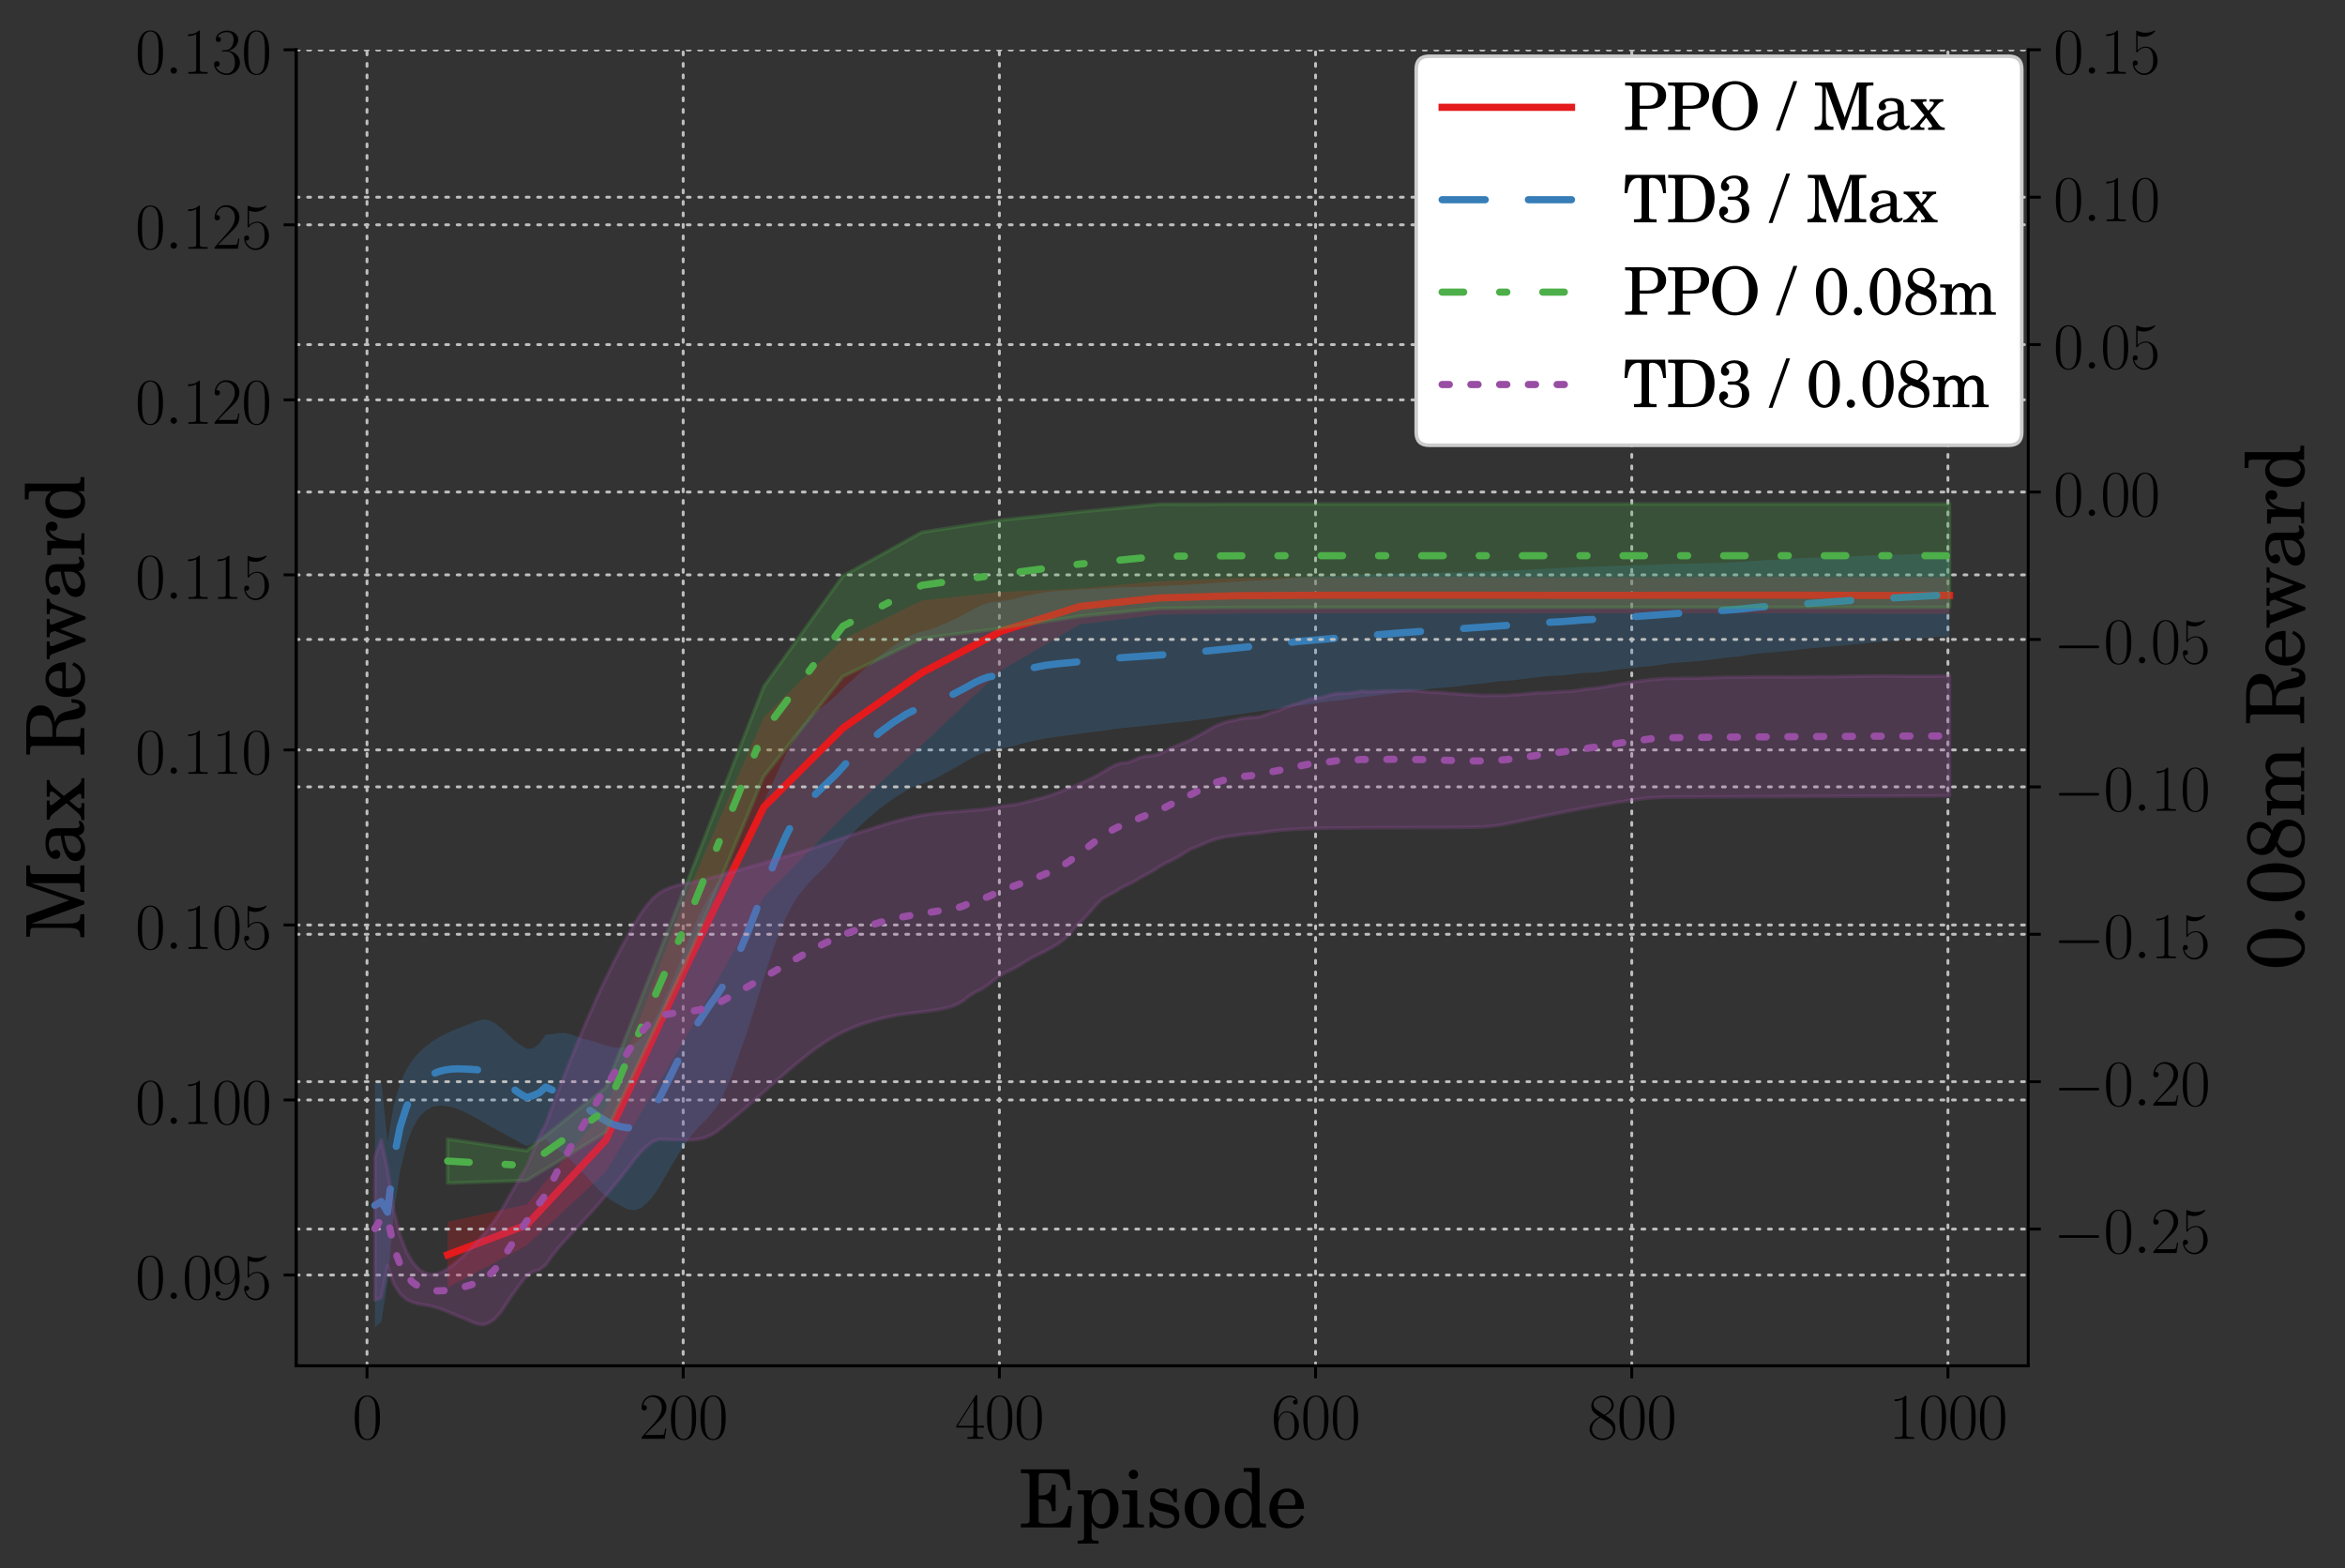 <?xml version="1.0" encoding="utf-8" standalone="no"?>
<!DOCTYPE svg PUBLIC "-//W3C//DTD SVG 1.1//EN"
  "http://www.w3.org/Graphics/SVG/1.1/DTD/svg11.dtd">
<svg height="436.4pt" version="1.1" viewBox="0 0 652.4 436.4" width="652.4pt" xmlns="http://www.w3.org/2000/svg" xmlns:xlink="http://www.w3.org/1999/xlink">
 <rect x="0" y="0" width="652.4" height="436.4" fill="#333333" stroke="none"/>
 <defs>
  <style type="text/css">*{stroke-linecap:butt;stroke-linejoin:round;}</style>
 </defs>
 <g id="figure_1">
  <g id="patch_1">
   <path d="M 0 436.4 
L 652.4 436.4 
L 652.4 0 
L 0 0 
z
" style="fill:none;"/>
  </g>
  <g id="axes_1">
   <g id="patch_2">
    <path d="M 82.402 380.06 
L 564.275 380.06 
L 564.275 13.853 
L 82.402 13.853 
z
" style="fill:none;"/>
   </g>
   <g id="matplotlib.axis_1">
    <g id="xtick_1">
     <g id="line2d_1">
      <path clip-path="url(#pa048a2ba59)" d="M 102.106 380.06 
L 102.106 13.853 
" style="fill:none;stroke:#bfbfbf;stroke-dasharray:0.8,2.4;stroke-dashoffset:0;stroke-linecap:round;stroke-linejoin:miter;stroke-width:0.8;"/>
     </g>
     <g id="line2d_2">
      <defs>
       <path d="M 0 0 
L 0 3.5 
" id="m65f0b2aad5" style="stroke:#000000;stroke-width:0.8;"/>
      </defs>
      <g>
       <use style="stroke:#000000;stroke-width:0.8;" x="102.106" xlink:href="#m65f0b2aad5" y="380.06"/>
      </g>
     </g>
     <g id="text_1">
      <!-- $\mathdefault{0}$ -->
      <g transform="translate(97.994 400.366)scale(0.18 -0.18)">
       <defs>
        <path d="M 2688 2025 
C 2688 2416 2682 3080 2413 3591 
C 2176 4039 1798 4198 1466 4198 
C 1158 4198 768 4058 525 3597 
C 269 3118 243 2524 243 2025 
C 243 1661 250 1106 448 619 
C 723 -39 1216 -128 1466 -128 
C 1760 -128 2208 -7 2470 600 
C 2662 1042 2688 1559 2688 2025 
z
M 1466 -26 
C 1056 -26 813 325 723 812 
C 653 1188 653 1738 653 2096 
C 653 2588 653 2997 736 3387 
C 858 3929 1216 4096 1466 4096 
C 1728 4096 2067 3923 2189 3400 
C 2272 3036 2278 2607 2278 2096 
C 2278 1680 2278 1169 2202 792 
C 2067 95 1690 -26 1466 -26 
z
" id="CMR17-30" transform="scale(0.016)"/>
       </defs>
       <use transform="scale(0.996)" xlink:href="#CMR17-30"/>
      </g>
     </g>
    </g>
    <g id="xtick_2">
     <g id="line2d_3">
      <path clip-path="url(#pa048a2ba59)" d="M 190.071 380.06 
L 190.071 13.853 
" style="fill:none;stroke:#bfbfbf;stroke-dasharray:0.8,2.4;stroke-dashoffset:0;stroke-linecap:round;stroke-linejoin:miter;stroke-width:0.8;"/>
     </g>
     <g id="line2d_4">
      <g>
       <use style="stroke:#000000;stroke-width:0.8;" x="190.071" xlink:href="#m65f0b2aad5" y="380.06"/>
      </g>
     </g>
     <g id="text_2">
      <!-- $\mathdefault{200}$ -->
      <g transform="translate(177.735 400.366)scale(0.18 -0.18)">
       <defs>
        <path d="M 2669 989 
L 2554 989 
C 2490 536 2438 459 2413 420 
C 2381 369 1920 369 1830 369 
L 602 369 
C 832 619 1280 1072 1824 1597 
C 2214 1967 2669 2402 2669 3035 
C 2669 3790 2067 4224 1395 4224 
C 691 4224 262 3604 262 3030 
C 262 2780 448 2748 525 2748 
C 589 2748 781 2787 781 3010 
C 781 3207 614 3264 525 3264 
C 486 3264 448 3258 422 3245 
C 544 3790 915 4058 1306 4058 
C 1862 4058 2227 3617 2227 3035 
C 2227 2479 1901 2000 1536 1584 
L 262 146 
L 262 0 
L 2515 0 
L 2669 989 
z
" id="CMR17-32" transform="scale(0.016)"/>
       </defs>
       <use transform="scale(0.996)" xlink:href="#CMR17-32"/>
       <use transform="translate(45.69 0)scale(0.996)" xlink:href="#CMR17-30"/>
       <use transform="translate(91.381 0)scale(0.996)" xlink:href="#CMR17-30"/>
      </g>
     </g>
    </g>
    <g id="xtick_3">
     <g id="line2d_5">
      <path clip-path="url(#pa048a2ba59)" d="M 278.036 380.06 
L 278.036 13.853 
" style="fill:none;stroke:#bfbfbf;stroke-dasharray:0.8,2.4;stroke-dashoffset:0;stroke-linecap:round;stroke-linejoin:miter;stroke-width:0.8;"/>
     </g>
     <g id="line2d_6">
      <g>
       <use style="stroke:#000000;stroke-width:0.8;" x="278.036" xlink:href="#m65f0b2aad5" y="380.06"/>
      </g>
     </g>
     <g id="text_3">
      <!-- $\mathdefault{400}$ -->
      <g transform="translate(265.7 400.366)scale(0.18 -0.18)">
       <defs>
        <path d="M 2150 4122 
C 2150 4256 2144 4256 2029 4256 
L 128 1254 
L 128 1088 
L 1779 1088 
L 1779 457 
C 1779 224 1766 160 1318 160 
L 1197 160 
L 1197 0 
C 1402 0 1747 0 1965 0 
C 2182 0 2528 0 2733 0 
L 2733 160 
L 2611 160 
C 2163 160 2150 224 2150 457 
L 2150 1088 
L 2803 1088 
L 2803 1254 
L 2150 1254 
L 2150 4122 
z
M 1798 3703 
L 1798 1254 
L 256 1254 
L 1798 3703 
z
" id="CMR17-34" transform="scale(0.016)"/>
       </defs>
       <use transform="scale(0.996)" xlink:href="#CMR17-34"/>
       <use transform="translate(45.69 0)scale(0.996)" xlink:href="#CMR17-30"/>
       <use transform="translate(91.381 0)scale(0.996)" xlink:href="#CMR17-30"/>
      </g>
     </g>
    </g>
    <g id="xtick_4">
     <g id="line2d_7">
      <path clip-path="url(#pa048a2ba59)" d="M 366.001 380.06 
L 366.001 13.853 
" style="fill:none;stroke:#bfbfbf;stroke-dasharray:0.8,2.4;stroke-dashoffset:0;stroke-linecap:round;stroke-linejoin:miter;stroke-width:0.8;"/>
     </g>
     <g id="line2d_8">
      <g>
       <use style="stroke:#000000;stroke-width:0.8;" x="366.001" xlink:href="#m65f0b2aad5" y="380.06"/>
      </g>
     </g>
     <g id="text_4">
      <!-- $\mathdefault{600}$ -->
      <g transform="translate(353.665 400.366)scale(0.18 -0.18)">
       <defs>
        <path d="M 678 2176 
C 678 3690 1395 4032 1811 4032 
C 1946 4032 2272 4009 2400 3776 
C 2298 3776 2106 3776 2106 3553 
C 2106 3381 2246 3323 2336 3323 
C 2394 3323 2566 3348 2566 3560 
C 2566 3954 2246 4179 1805 4179 
C 1043 4179 243 3390 243 1984 
C 243 253 966 -128 1478 -128 
C 2099 -128 2688 427 2688 1283 
C 2688 2081 2170 2662 1517 2662 
C 1126 2662 838 2407 678 1960 
L 678 2176 
z
M 1478 25 
C 691 25 691 1200 691 1436 
C 691 1896 909 2560 1504 2560 
C 1613 2560 1926 2560 2138 2120 
C 2253 1870 2253 1609 2253 1289 
C 2253 944 2253 690 2118 434 
C 1978 171 1773 25 1478 25 
z
" id="CMR17-36" transform="scale(0.016)"/>
       </defs>
       <use transform="scale(0.996)" xlink:href="#CMR17-36"/>
       <use transform="translate(45.69 0)scale(0.996)" xlink:href="#CMR17-30"/>
       <use transform="translate(91.381 0)scale(0.996)" xlink:href="#CMR17-30"/>
      </g>
     </g>
    </g>
    <g id="xtick_5">
     <g id="line2d_9">
      <path clip-path="url(#pa048a2ba59)" d="M 453.966 380.06 
L 453.966 13.853 
" style="fill:none;stroke:#bfbfbf;stroke-dasharray:0.8,2.4;stroke-dashoffset:0;stroke-linecap:round;stroke-linejoin:miter;stroke-width:0.8;"/>
     </g>
     <g id="line2d_10">
      <g>
       <use style="stroke:#000000;stroke-width:0.8;" x="453.966" xlink:href="#m65f0b2aad5" y="380.06"/>
      </g>
     </g>
     <g id="text_5">
      <!-- $\mathdefault{800}$ -->
      <g transform="translate(441.63 400.366)scale(0.18 -0.18)">
       <defs>
        <path d="M 1741 2264 
C 2144 2467 2554 2773 2554 3263 
C 2554 3841 1990 4179 1472 4179 
C 890 4179 378 3759 378 3180 
C 378 3021 416 2747 666 2505 
C 730 2442 998 2251 1171 2130 
C 883 1983 211 1634 211 934 
C 211 279 838 -128 1459 -128 
C 2144 -128 2720 362 2720 1010 
C 2720 1590 2330 1857 2074 2029 
L 1741 2264 
z
M 902 2822 
C 851 2854 595 3051 595 3351 
C 595 3739 998 4032 1459 4032 
C 1965 4032 2336 3676 2336 3262 
C 2336 2669 1670 2331 1638 2331 
C 1632 2331 1626 2331 1574 2370 
L 902 2822 
z
M 2080 1519 
C 2176 1449 2483 1240 2483 851 
C 2483 381 2010 25 1472 25 
C 890 25 448 438 448 940 
C 448 1443 838 1862 1280 2060 
L 2080 1519 
z
" id="CMR17-38" transform="scale(0.016)"/>
       </defs>
       <use transform="scale(0.996)" xlink:href="#CMR17-38"/>
       <use transform="translate(45.69 0)scale(0.996)" xlink:href="#CMR17-30"/>
       <use transform="translate(91.381 0)scale(0.996)" xlink:href="#CMR17-30"/>
      </g>
     </g>
    </g>
    <g id="xtick_6">
     <g id="line2d_11">
      <path clip-path="url(#pa048a2ba59)" d="M 541.932 380.06 
L 541.932 13.853 
" style="fill:none;stroke:#bfbfbf;stroke-dasharray:0.8,2.4;stroke-dashoffset:0;stroke-linecap:round;stroke-linejoin:miter;stroke-width:0.8;"/>
     </g>
     <g id="line2d_12">
      <g>
       <use style="stroke:#000000;stroke-width:0.8;" x="541.932" xlink:href="#m65f0b2aad5" y="380.06"/>
      </g>
     </g>
     <g id="text_6">
      <!-- $\mathdefault{1000}$ -->
      <g transform="translate(525.483 400.366)scale(0.18 -0.18)">
       <defs>
        <path d="M 1702 4058 
C 1702 4192 1696 4192 1606 4192 
C 1357 3916 979 3827 621 3827 
C 602 3827 570 3827 563 3808 
C 557 3795 557 3782 557 3648 
C 755 3648 1088 3686 1344 3839 
L 1344 461 
C 1344 236 1331 160 781 160 
L 589 160 
L 589 0 
C 896 0 1216 0 1523 0 
C 1830 0 2150 0 2458 0 
L 2458 160 
L 2266 160 
C 1715 160 1702 230 1702 458 
L 1702 4058 
z
" id="CMR17-31" transform="scale(0.016)"/>
       </defs>
       <use transform="scale(0.996)" xlink:href="#CMR17-31"/>
       <use transform="translate(45.69 0)scale(0.996)" xlink:href="#CMR17-30"/>
       <use transform="translate(91.381 0)scale(0.996)" xlink:href="#CMR17-30"/>
       <use transform="translate(137.071 0)scale(0.996)" xlink:href="#CMR17-30"/>
      </g>
     </g>
    </g>
    <g id="text_7">
     <!-- Episode -->
     <g transform="translate(283.36 425.036)scale(0.22 -0.22)">
      <defs>
       <path d="M 4032 4608 
L 186 4608 
L 186 4308 
L 301 4308 
C 819 4308 877 4276 877 4007 
L 877 3823 
L 877 786 
L 877 600 
C 877 332 819 300 301 300 
L 186 300 
L 186 0 
L 4115 0 
L 4243 1696 
L 3962 1696 
C 3878 1252 3731 858 3578 675 
C 3379 421 3014 300 2477 300 
L 2054 300 
C 1862 300 1702 339 1645 396 
C 1600 434 1594 473 1594 608 
L 1594 2240 
L 1722 2240 
C 2112 2240 2272 2200 2400 2063 
C 2566 1893 2630 1683 2643 1297 
L 2944 1297 
L 2944 3392 
L 2643 3392 
C 2611 2782 2355 2540 1747 2540 
L 1594 2540 
L 1594 3989 
C 1594 4263 1651 4308 1997 4308 
L 2330 4308 
C 2893 4308 3168 4250 3386 4070 
C 3597 3904 3750 3545 3846 2969 
L 4122 2969 
L 4032 4608 
z
" id="CenturySchL-Roma-45" transform="scale(0.016)"/>
       <path d="M 1286 2944 
L 179 2944 
L 179 2638 
L 410 2638 
C 646 2638 685 2593 685 2318 
L 685 -496 
L 685 -750 
C 685 -1006 614 -1050 205 -1050 
L 179 -1050 
L 179 -1280 
L 1843 -1280 
L 1843 -1050 
L 1773 -1050 
C 1357 -1050 1286 -1006 1286 -751 
L 1286 -496 
L 1286 428 
C 1498 58 1741 -89 2131 -89 
C 2874 -89 3424 593 3424 1504 
C 3424 2385 2874 3072 2170 3072 
C 1773 3072 1510 2908 1286 2529 
L 1286 2944 
z
M 2054 2727 
C 2496 2727 2752 2288 2752 1542 
C 2752 721 2490 256 2035 256 
C 1581 256 1280 728 1280 1460 
C 1280 2249 1568 2727 2054 2727 
z
" id="CenturySchL-Roma-70" transform="scale(0.016)"/>
       <path d="M 1318 2944 
L 115 2944 
L 115 2638 
L 442 2638 
C 678 2638 717 2593 717 2317 
L 717 787 
L 717 531 
C 717 275 646 230 237 230 
L 192 230 
L 192 0 
L 1850 0 
L 1850 230 
L 1805 230 
C 1389 230 1318 274 1318 526 
L 1318 779 
L 1318 2944 
z
M 1018 4581 
C 813 4581 646 4415 646 4211 
C 646 4013 813 3840 1011 3840 
C 1222 3840 1389 4006 1389 4211 
C 1389 4415 1222 4581 1018 4581 
z
" id="CenturySchL-Roma-69" transform="scale(0.016)"/>
       <path d="M 2496 3072 
L 2272 3072 
L 2086 2842 
C 1856 3021 1626 3097 1306 3097 
C 742 3097 371 2728 371 2173 
C 371 1925 454 1714 595 1588 
C 742 1453 890 1390 1274 1300 
L 1613 1224 
C 2118 1103 2298 975 2298 721 
C 2298 421 2035 211 1658 211 
C 1120 211 736 561 582 1208 
L 326 1208 
L 326 0 
L 550 0 
L 774 250 
C 1037 38 1331 -64 1651 -64 
C 2278 -64 2694 325 2694 918 
C 2694 1198 2605 1414 2426 1561 
C 2272 1695 2144 1746 1754 1828 
L 1434 1899 
C 1082 1975 1082 1975 966 2039 
C 826 2103 742 2236 742 2377 
C 742 2631 986 2816 1338 2816 
C 1581 2816 1779 2733 1958 2561 
C 2099 2420 2170 2293 2272 1999 
L 2496 1999 
L 2496 3072 
z
" id="CenturySchL-Roma-73" transform="scale(0.016)"/>
       <path d="M 1613 3090 
C 832 3090 218 2397 218 1507 
C 218 636 832 -64 1600 -64 
C 2368 -64 2982 636 2982 1513 
C 2982 2384 2368 3090 1613 3090 
z
M 1613 2816 
C 2061 2816 2310 2352 2310 1513 
C 2310 669 2061 211 1600 211 
C 1139 211 890 669 890 1507 
C 890 2371 1133 2816 1613 2816 
z
" id="CenturySchL-Roma-6f" transform="scale(0.016)"/>
       <path d="M 2432 0 
L 3546 0 
L 3546 301 
L 3430 301 
C 3085 301 3034 365 3034 766 
L 3034 4722 
L 1779 4722 
L 1779 4416 
L 2157 4416 
C 2387 4416 2432 4370 2432 4091 
L 2432 2624 
C 2195 2950 1920 3097 1549 3097 
C 826 3097 275 2403 275 1485 
C 275 580 806 -64 1549 -64 
C 1952 -64 2227 107 2432 486 
L 2432 0 
z
M 1677 2752 
C 1939 2752 2189 2562 2304 2268 
C 2381 2077 2426 1810 2426 1505 
C 2426 766 2131 281 1670 281 
C 1222 281 947 702 947 1409 
C 947 1785 986 2071 1069 2287 
C 1178 2568 1414 2752 1677 2752 
z
" id="CenturySchL-Roma-64" transform="scale(0.016)"/>
       <path d="M 2976 1472 
C 2982 2420 2438 3090 1658 3090 
C 838 3090 224 2384 224 1430 
C 224 540 806 -64 1670 -64 
C 2278 -64 2714 236 2976 844 
L 2752 966 
C 2490 473 2221 281 1792 281 
C 1466 281 1229 422 1062 704 
C 947 896 896 1120 902 1472 
L 2976 1472 
z
M 909 1747 
C 909 1942 934 2080 998 2256 
C 1133 2633 1338 2816 1645 2816 
C 2035 2816 2291 2482 2291 1979 
C 2291 1797 2234 1747 2029 1747 
L 909 1747 
z
" id="CenturySchL-Roma-65" transform="scale(0.016)"/>
      </defs>
      <use transform="scale(0.996)" xlink:href="#CenturySchL-Roma-45"/>
      <use transform="translate(71.93 0)scale(0.996)" xlink:href="#CenturySchL-Roma-70"/>
      <use transform="translate(129.115 0)scale(0.996)" xlink:href="#CenturySchL-Roma-69"/>
      <use transform="translate(160.497 0)scale(0.996)" xlink:href="#CenturySchL-Roma-73"/>
      <use transform="translate(206.623 0)scale(0.996)" xlink:href="#CenturySchL-Roma-6f"/>
      <use transform="translate(256.436 0)scale(0.996)" xlink:href="#CenturySchL-Roma-64"/>
      <use transform="translate(313.621 0)scale(0.996)" xlink:href="#CenturySchL-Roma-65"/>
     </g>
    </g>
   </g>
   <g id="matplotlib.axis_2">
    <g id="ytick_1">
     <g id="line2d_13">
      <path clip-path="url(#pa048a2ba59)" d="M 82.402 354.801 
L 564.275 354.801 
" style="fill:none;stroke:#bfbfbf;stroke-dasharray:0.8,2.4;stroke-dashoffset:0;stroke-linecap:round;stroke-linejoin:miter;stroke-width:0.8;"/>
     </g>
     <g id="line2d_14">
      <defs>
       <path d="M 0 0 
L -3.5 0 
" id="mb1b8300494" style="stroke:#000000;stroke-width:0.8;"/>
      </defs>
      <g>
       <use style="stroke:#000000;stroke-width:0.8;" x="82.402" xlink:href="#mb1b8300494" y="354.801"/>
      </g>
     </g>
     <g id="text_8">
      <!-- $\mathdefault{0.095}$ -->
      <g transform="translate(37.627 361.454)scale(0.18 -0.18)">
       <defs>
        <path d="M 1178 307 
C 1178 492 1024 619 870 619 
C 685 619 557 466 557 313 
C 557 128 710 0 864 0 
C 1050 0 1178 153 1178 307 
z
" id="CMMI12-3a" transform="scale(0.016)"/>
        <path d="M 2253 1864 
C 2253 464 1670 31 1190 31 
C 1043 31 685 31 538 294 
C 704 268 826 357 826 518 
C 826 692 685 749 595 749 
C 538 749 365 723 365 506 
C 365 71 742 -128 1203 -128 
C 1939 -128 2688 674 2688 2073 
C 2688 3817 1971 4179 1485 4179 
C 851 4179 243 3628 243 2778 
C 243 1991 762 1408 1414 1408 
C 1952 1408 2189 1903 2253 2112 
L 2253 1864 
z
M 1427 1510 
C 1254 1510 1011 1542 813 1922 
C 678 2169 678 2461 678 2771 
C 678 3146 678 3405 858 3684 
C 947 3817 1114 4032 1485 4032 
C 2240 4032 2240 2885 2240 2632 
C 2240 2182 2035 1510 1427 1510 
z
" id="CMR17-39" transform="scale(0.016)"/>
        <path d="M 730 3692 
C 794 3666 1056 3584 1325 3584 
C 1920 3584 2246 3911 2432 4100 
C 2432 4157 2432 4192 2394 4192 
C 2387 4192 2374 4192 2323 4163 
C 2099 4058 1837 3973 1517 3973 
C 1325 3973 1037 3999 723 4139 
C 653 4171 640 4171 634 4171 
C 602 4171 595 4164 595 4037 
L 595 2203 
C 595 2089 595 2057 659 2057 
C 691 2057 704 2070 736 2114 
C 941 2401 1222 2522 1542 2522 
C 1766 2522 2246 2382 2246 1289 
C 2246 1085 2246 715 2054 421 
C 1894 159 1645 25 1370 25 
C 947 25 518 320 403 814 
C 429 807 480 795 506 795 
C 589 795 749 840 749 1038 
C 749 1210 627 1280 506 1280 
C 358 1280 262 1190 262 1011 
C 262 454 704 -128 1382 -128 
C 2042 -128 2669 440 2669 1264 
C 2669 2030 2170 2624 1549 2624 
C 1222 2624 947 2503 730 2274 
L 730 3692 
z
" id="CMR17-35" transform="scale(0.016)"/>
       </defs>
       <use transform="scale(0.996)" xlink:href="#CMR17-30"/>
       <use transform="translate(45.69 0)scale(0.996)" xlink:href="#CMMI12-3a"/>
       <use transform="translate(72.788 0)scale(0.996)" xlink:href="#CMR17-30"/>
       <use transform="translate(118.478 0)scale(0.996)" xlink:href="#CMR17-39"/>
       <use transform="translate(164.169 0)scale(0.996)" xlink:href="#CMR17-35"/>
      </g>
     </g>
    </g>
    <g id="ytick_2">
     <g id="line2d_15">
      <path clip-path="url(#pa048a2ba59)" d="M 82.402 306.095 
L 564.275 306.095 
" style="fill:none;stroke:#bfbfbf;stroke-dasharray:0.8,2.4;stroke-dashoffset:0;stroke-linecap:round;stroke-linejoin:miter;stroke-width:0.8;"/>
     </g>
     <g id="line2d_16">
      <g>
       <use style="stroke:#000000;stroke-width:0.8;" x="82.402" xlink:href="#mb1b8300494" y="306.095"/>
      </g>
     </g>
     <g id="text_9">
      <!-- $\mathdefault{0.100}$ -->
      <g transform="translate(37.627 312.747)scale(0.18 -0.18)">
       <use transform="scale(0.996)" xlink:href="#CMR17-30"/>
       <use transform="translate(45.69 0)scale(0.996)" xlink:href="#CMMI12-3a"/>
       <use transform="translate(72.788 0)scale(0.996)" xlink:href="#CMR17-31"/>
       <use transform="translate(118.478 0)scale(0.996)" xlink:href="#CMR17-30"/>
       <use transform="translate(164.169 0)scale(0.996)" xlink:href="#CMR17-30"/>
      </g>
     </g>
    </g>
    <g id="ytick_3">
     <g id="line2d_17">
      <path clip-path="url(#pa048a2ba59)" d="M 82.402 257.388 
L 564.275 257.388 
" style="fill:none;stroke:#bfbfbf;stroke-dasharray:0.8,2.4;stroke-dashoffset:0;stroke-linecap:round;stroke-linejoin:miter;stroke-width:0.8;"/>
     </g>
     <g id="line2d_18">
      <g>
       <use style="stroke:#000000;stroke-width:0.8;" x="82.402" xlink:href="#mb1b8300494" y="257.388"/>
      </g>
     </g>
     <g id="text_10">
      <!-- $\mathdefault{0.105}$ -->
      <g transform="translate(37.627 264.041)scale(0.18 -0.18)">
       <use transform="scale(0.996)" xlink:href="#CMR17-30"/>
       <use transform="translate(45.69 0)scale(0.996)" xlink:href="#CMMI12-3a"/>
       <use transform="translate(72.788 0)scale(0.996)" xlink:href="#CMR17-31"/>
       <use transform="translate(118.478 0)scale(0.996)" xlink:href="#CMR17-30"/>
       <use transform="translate(164.169 0)scale(0.996)" xlink:href="#CMR17-35"/>
      </g>
     </g>
    </g>
    <g id="ytick_4">
     <g id="line2d_19">
      <path clip-path="url(#pa048a2ba59)" d="M 82.402 208.681 
L 564.275 208.681 
" style="fill:none;stroke:#bfbfbf;stroke-dasharray:0.8,2.4;stroke-dashoffset:0;stroke-linecap:round;stroke-linejoin:miter;stroke-width:0.8;"/>
     </g>
     <g id="line2d_20">
      <g>
       <use style="stroke:#000000;stroke-width:0.8;" x="82.402" xlink:href="#mb1b8300494" y="208.681"/>
      </g>
     </g>
     <g id="text_11">
      <!-- $\mathdefault{0.110}$ -->
      <g transform="translate(37.627 215.334)scale(0.18 -0.18)">
       <use transform="scale(0.996)" xlink:href="#CMR17-30"/>
       <use transform="translate(45.69 0)scale(0.996)" xlink:href="#CMMI12-3a"/>
       <use transform="translate(72.788 0)scale(0.996)" xlink:href="#CMR17-31"/>
       <use transform="translate(118.478 0)scale(0.996)" xlink:href="#CMR17-31"/>
       <use transform="translate(164.169 0)scale(0.996)" xlink:href="#CMR17-30"/>
      </g>
     </g>
    </g>
    <g id="ytick_5">
     <g id="line2d_21">
      <path clip-path="url(#pa048a2ba59)" d="M 82.402 159.974 
L 564.275 159.974 
" style="fill:none;stroke:#bfbfbf;stroke-dasharray:0.8,2.4;stroke-dashoffset:0;stroke-linecap:round;stroke-linejoin:miter;stroke-width:0.8;"/>
     </g>
     <g id="line2d_22">
      <g>
       <use style="stroke:#000000;stroke-width:0.8;" x="82.402" xlink:href="#mb1b8300494" y="159.974"/>
      </g>
     </g>
     <g id="text_12">
      <!-- $\mathdefault{0.115}$ -->
      <g transform="translate(37.627 166.627)scale(0.18 -0.18)">
       <use transform="scale(0.996)" xlink:href="#CMR17-30"/>
       <use transform="translate(45.69 0)scale(0.996)" xlink:href="#CMMI12-3a"/>
       <use transform="translate(72.788 0)scale(0.996)" xlink:href="#CMR17-31"/>
       <use transform="translate(118.478 0)scale(0.996)" xlink:href="#CMR17-31"/>
       <use transform="translate(164.169 0)scale(0.996)" xlink:href="#CMR17-35"/>
      </g>
     </g>
    </g>
    <g id="ytick_6">
     <g id="line2d_23">
      <path clip-path="url(#pa048a2ba59)" d="M 82.402 111.267 
L 564.275 111.267 
" style="fill:none;stroke:#bfbfbf;stroke-dasharray:0.8,2.4;stroke-dashoffset:0;stroke-linecap:round;stroke-linejoin:miter;stroke-width:0.8;"/>
     </g>
     <g id="line2d_24">
      <g>
       <use style="stroke:#000000;stroke-width:0.8;" x="82.402" xlink:href="#mb1b8300494" y="111.267"/>
      </g>
     </g>
     <g id="text_13">
      <!-- $\mathdefault{0.120}$ -->
      <g transform="translate(37.627 117.92)scale(0.18 -0.18)">
       <use transform="scale(0.996)" xlink:href="#CMR17-30"/>
       <use transform="translate(45.69 0)scale(0.996)" xlink:href="#CMMI12-3a"/>
       <use transform="translate(72.788 0)scale(0.996)" xlink:href="#CMR17-31"/>
       <use transform="translate(118.478 0)scale(0.996)" xlink:href="#CMR17-32"/>
       <use transform="translate(164.169 0)scale(0.996)" xlink:href="#CMR17-30"/>
      </g>
     </g>
    </g>
    <g id="ytick_7">
     <g id="line2d_25">
      <path clip-path="url(#pa048a2ba59)" d="M 82.402 62.56 
L 564.275 62.56 
" style="fill:none;stroke:#bfbfbf;stroke-dasharray:0.8,2.4;stroke-dashoffset:0;stroke-linecap:round;stroke-linejoin:miter;stroke-width:0.8;"/>
     </g>
     <g id="line2d_26">
      <g>
       <use style="stroke:#000000;stroke-width:0.8;" x="82.402" xlink:href="#mb1b8300494" y="62.56"/>
      </g>
     </g>
     <g id="text_14">
      <!-- $\mathdefault{0.125}$ -->
      <g transform="translate(37.627 69.213)scale(0.18 -0.18)">
       <use transform="scale(0.996)" xlink:href="#CMR17-30"/>
       <use transform="translate(45.69 0)scale(0.996)" xlink:href="#CMMI12-3a"/>
       <use transform="translate(72.788 0)scale(0.996)" xlink:href="#CMR17-31"/>
       <use transform="translate(118.478 0)scale(0.996)" xlink:href="#CMR17-32"/>
       <use transform="translate(164.169 0)scale(0.996)" xlink:href="#CMR17-35"/>
      </g>
     </g>
    </g>
    <g id="ytick_8">
     <g id="line2d_27">
      <path clip-path="url(#pa048a2ba59)" d="M 82.402 13.853 
L 564.275 13.853 
" style="fill:none;stroke:#bfbfbf;stroke-dasharray:0.8,2.4;stroke-dashoffset:0;stroke-linecap:round;stroke-linejoin:miter;stroke-width:0.8;"/>
     </g>
     <g id="line2d_28">
      <g>
       <use style="stroke:#000000;stroke-width:0.8;" x="82.402" xlink:href="#mb1b8300494" y="13.853"/>
      </g>
     </g>
     <g id="text_15">
      <!-- $\mathdefault{0.130}$ -->
      <g transform="translate(37.627 20.506)scale(0.18 -0.18)">
       <defs>
        <path d="M 1414 2157 
C 1984 2157 2234 1662 2234 1090 
C 2234 320 1824 25 1453 25 
C 1114 25 563 194 390 693 
C 422 680 454 680 486 680 
C 640 680 755 782 755 948 
C 755 1133 614 1216 486 1216 
C 378 1216 211 1165 211 926 
C 211 335 787 -128 1466 -128 
C 2176 -128 2720 430 2720 1085 
C 2720 1707 2208 2157 1600 2227 
C 2086 2328 2554 2756 2554 3329 
C 2554 3820 2048 4179 1472 4179 
C 890 4179 378 3829 378 3329 
C 378 3110 544 3072 627 3072 
C 762 3072 877 3155 877 3321 
C 877 3486 762 3569 627 3569 
C 602 3569 570 3569 544 3557 
C 730 3959 1235 4032 1459 4032 
C 1683 4032 2106 3925 2106 3320 
C 2106 3143 2080 2828 1862 2550 
C 1670 2304 1453 2304 1242 2284 
C 1210 2284 1062 2269 1037 2269 
C 992 2263 966 2257 966 2208 
C 966 2163 973 2157 1101 2157 
L 1414 2157 
z
" id="CMR17-33" transform="scale(0.016)"/>
       </defs>
       <use transform="scale(0.996)" xlink:href="#CMR17-30"/>
       <use transform="translate(45.69 0)scale(0.996)" xlink:href="#CMMI12-3a"/>
       <use transform="translate(72.788 0)scale(0.996)" xlink:href="#CMR17-31"/>
       <use transform="translate(118.478 0)scale(0.996)" xlink:href="#CMR17-33"/>
       <use transform="translate(164.169 0)scale(0.996)" xlink:href="#CMR17-30"/>
      </g>
     </g>
    </g>
    <g id="text_16">
     <!-- Max Reward -->
     <g transform="translate(23.463 261.296)rotate(-90)scale(0.22 -0.22)">
      <defs>
       <path d="M 1837 4608 
L 186 4608 
L 186 4308 
L 307 4308 
C 826 4308 883 4276 883 4006 
L 883 3821 
L 883 1369 
C 883 498 755 313 141 313 
L 141 0 
L 1965 0 
L 1965 313 
C 1357 313 1229 498 1229 1370 
L 1229 4200 
L 2752 0 
L 3008 0 
L 4435 4200 
L 4435 797 
L 4435 612 
C 4435 339 4378 313 3859 313 
L 3744 313 
L 3744 0 
L 5843 0 
L 5843 313 
L 5728 313 
C 5210 313 5152 339 5152 612 
L 5152 797 
L 5152 3824 
L 5152 4008 
C 5152 4276 5210 4308 5728 4308 
L 5843 4308 
L 5843 4608 
L 4237 4608 
L 3066 1206 
L 1837 4608 
z
" id="CenturySchL-Roma-4d" transform="scale(0.016)"/>
       <path d="M 2893 2085 
C 2893 2483 2822 2686 2637 2838 
C 2426 3002 2112 3090 1702 3090 
C 986 3090 454 2755 454 2299 
C 454 2058 602 1906 826 1906 
C 1024 1906 1171 2039 1171 2228 
C 1171 2311 1139 2399 1075 2488 
C 1037 2531 1030 2550 1030 2570 
C 1030 2702 1293 2816 1600 2816 
C 1798 2816 2022 2753 2125 2658 
C 2246 2557 2291 2405 2291 2120 
L 2291 1874 
C 1619 1759 1414 1708 1101 1588 
C 550 1383 282 1084 282 682 
C 282 229 646 -64 1210 -64 
C 1651 -64 2048 119 2323 452 
C 2426 127 2586 0 2886 0 
C 3174 0 3475 185 3475 370 
C 3475 414 3443 446 3411 446 
C 3386 446 3360 440 3315 421 
C 3213 384 3187 377 3136 377 
C 2957 377 2893 498 2893 814 
L 2893 2085 
z
M 2291 1310 
C 2291 926 2272 837 2163 671 
C 2003 434 1709 275 1434 275 
C 1146 275 928 486 928 773 
C 928 1041 1062 1233 1344 1367 
C 1542 1456 1792 1520 2291 1603 
L 2291 1310 
z
" id="CenturySchL-Roma-61" transform="scale(0.016)"/>
       <path d="M 1978 1632 
L 2707 2482 
C 2861 2662 3021 2752 3187 2752 
L 3245 2752 
L 3245 2982 
L 1920 2982 
L 1920 2752 
L 2042 2752 
C 2234 2752 2330 2701 2330 2611 
C 2330 2547 2285 2451 2202 2349 
L 1798 1869 
L 1306 2496 
C 1267 2541 1242 2598 1242 2637 
C 1242 2720 1325 2752 1523 2752 
L 1613 2752 
L 1613 2982 
L 96 2982 
L 96 2752 
C 333 2732 416 2675 627 2406 
L 1408 1421 
L 672 563 
C 493 351 282 230 96 230 
L 58 230 
L 58 0 
L 1408 0 
L 1408 230 
L 1312 230 
C 1165 230 1133 236 1088 256 
C 1037 281 998 346 998 403 
C 998 448 1018 506 1050 538 
L 1587 1184 
L 2074 538 
C 2118 474 2157 390 2157 345 
C 2157 262 2061 230 1818 230 
L 1773 230 
L 1773 0 
L 3386 0 
L 3386 230 
L 3341 230 
C 3117 230 2950 319 2784 544 
L 1978 1632 
z
" id="CenturySchL-Roma-78" transform="scale(0.016)"/>
       <path d="M 1574 2240 
L 1946 2240 
C 2195 2240 2451 2163 2592 2047 
C 2778 1900 2874 1669 2918 1246 
L 2950 918 
C 3027 193 3264 -102 3770 -102 
C 4294 -102 4544 251 4563 1019 
L 4294 1019 
C 4269 576 4192 384 4019 384 
C 3872 384 3808 493 3699 936 
L 3597 1340 
C 3456 1931 3206 2200 2707 2329 
C 3629 2457 4070 2825 4070 3468 
C 4070 4194 3456 4608 2381 4608 
L 166 4608 
L 166 4308 
L 282 4308 
C 800 4308 858 4276 858 4007 
L 858 3823 
L 858 779 
L 858 600 
C 858 332 800 300 282 300 
L 166 300 
L 166 0 
L 2266 0 
L 2266 300 
L 2150 300 
C 1632 300 1574 332 1574 601 
L 1574 780 
L 1574 2240 
z
M 1574 2540 
L 1574 3944 
C 1574 4200 1581 4219 1645 4270 
C 1696 4308 1741 4308 2016 4308 
L 2362 4308 
C 2995 4308 3283 4040 3283 3462 
C 3283 3137 3200 2889 3034 2756 
C 2874 2623 2586 2540 2278 2540 
L 1574 2540 
z
" id="CenturySchL-Roma-52" transform="scale(0.016)"/>
       <path d="M 3501 829 
L 2874 2471 
C 2854 2515 2848 2547 2848 2605 
C 2848 2720 2906 2752 3117 2752 
L 3270 2752 
L 3270 2982 
L 1837 2982 
L 1837 2752 
L 1946 2752 
C 2144 2752 2221 2701 2278 2515 
L 2336 2349 
L 1773 858 
L 1152 2464 
C 1139 2509 1126 2566 1126 2605 
C 1126 2713 1197 2752 1389 2752 
L 1504 2752 
L 1504 2982 
L 96 2982 
L 96 2752 
L 211 2752 
C 390 2752 454 2694 544 2438 
L 1504 -96 
L 1728 -96 
L 2490 1926 
L 3270 -96 
L 3469 -96 
L 4365 2265 
C 4506 2643 4614 2752 4838 2752 
L 4883 2752 
L 4883 2982 
L 3674 2982 
L 3674 2752 
L 3782 2752 
C 4006 2752 4096 2681 4096 2522 
C 4096 2458 4077 2362 4045 2285 
L 3501 829 
z
" id="CenturySchL-Roma-77" transform="scale(0.016)"/>
       <path d="M 1267 2944 
L 134 2944 
L 134 2638 
L 397 2638 
C 634 2638 672 2593 672 2317 
L 672 787 
L 672 531 
C 672 275 602 230 186 230 
L 160 230 
L 160 0 
L 1869 0 
L 1869 230 
L 1747 230 
C 1338 230 1267 275 1267 531 
L 1267 787 
L 1267 851 
C 1267 1332 1357 1818 1517 2183 
C 1670 2541 1888 2740 2157 2772 
C 2067 2669 2042 2604 2042 2481 
C 2042 2275 2189 2127 2394 2127 
C 2624 2127 2784 2300 2784 2561 
C 2784 2868 2566 3072 2227 3072 
C 1824 3072 1472 2747 1267 2185 
L 1267 2944 
z
" id="CenturySchL-Roma-72" transform="scale(0.016)"/>
      </defs>
      <use transform="scale(0.996)" xlink:href="#CenturySchL-Roma-4d"/>
      <use transform="translate(94.047 0)scale(0.996)" xlink:href="#CenturySchL-Roma-61"/>
      <use transform="translate(149.438 0)scale(0.996)" xlink:href="#CenturySchL-Roma-78"/>
      <use transform="translate(230.633 0)scale(0.996)" xlink:href="#CenturySchL-Roma-52"/>
      <use transform="translate(302.563 0)scale(0.996)" xlink:href="#CenturySchL-Roma-65"/>
      <use transform="translate(352.376 0)scale(0.996)" xlink:href="#CenturySchL-Roma-77"/>
      <use transform="translate(428.092 0)scale(0.996)" xlink:href="#CenturySchL-Roma-61"/>
      <use transform="translate(483.484 0)scale(0.996)" xlink:href="#CenturySchL-Roma-72"/>
      <use transform="translate(527.717 0)scale(0.996)" xlink:href="#CenturySchL-Roma-64"/>
     </g>
    </g>
   </g>
   <g id="PolyCollection_1">
    <path clip-path="url(#pa048a2ba59)" d="M 124.537 340.014 
L 124.537 358.329 
L 146.528 346.559 
L 168.52 326.133 
L 190.511 289.17 
L 212.502 249.605 
L 234.493 227.28 
L 256.485 207.291 
L 278.476 186.597 
L 300.467 173.73 
L 322.459 171.015 
L 344.45 170.718 
L 366.441 170.677 
L 388.432 170.669 
L 410.424 170.669 
L 432.415 170.682 
L 454.406 170.682 
L 476.398 170.669 
L 498.389 170.669 
L 520.38 170.785 
L 542.371 170.785 
L 542.371 160.592 
L 542.371 160.592 
L 520.38 160.592 
L 498.389 160.557 
L 476.398 160.557 
L 454.406 160.638 
L 432.415 160.64 
L 410.424 160.559 
L 388.432 160.557 
L 366.441 160.606 
L 344.45 160.815 
L 322.459 161.75 
L 300.467 163.739 
L 278.476 164.734 
L 256.485 167.096 
L 234.493 177.937 
L 212.502 199.52 
L 190.511 250.405 
L 168.52 308.458 
L 146.528 335.159 
L 124.537 340.014 
z
" style="fill:#e41a1c;fill-opacity:0.25;"/>
   </g>
   <g id="PolyCollection_2">
    <path clip-path="url(#pa048a2ba59)" d="M 104.305 301.543 
L 104.305 369.289 
L 106.064 367.851 
L 107.824 356.809 
L 109.583 337.084 
L 111.342 325.625 
L 113.102 318.423 
L 114.861 313.794 
L 116.62 310.856 
L 118.38 309.07 
L 120.139 308.073 
L 121.898 307.679 
L 123.657 307.686 
L 125.417 307.999 
L 127.176 308.557 
L 128.935 309.283 
L 130.695 310.137 
L 132.454 311.096 
L 134.213 312.115 
L 135.973 313.143 
L 137.732 314.141 
L 139.491 315.108 
L 141.25 316.06 
L 143.01 317.023 
L 144.769 318.006 
L 146.528 318.954 
L 148.288 318.032 
L 150.047 317.737 
L 151.806 317.083 
L 153.566 318.759 
L 155.325 320.081 
L 157.084 321.281 
L 158.843 322.852 
L 160.603 324.667 
L 162.362 326.567 
L 164.121 328.473 
L 165.881 330.362 
L 167.64 332.121 
L 169.399 333.576 
L 171.159 334.644 
L 172.918 335.644 
L 174.677 336.471 
L 176.437 336.761 
L 178.196 336.244 
L 179.955 334.76 
L 181.714 332.777 
L 183.474 330.183 
L 185.233 327.116 
L 186.992 324.072 
L 188.752 321.164 
L 190.511 318.47 
L 192.27 316.046 
L 194.03 313.971 
L 195.789 312.197 
L 197.548 310.285 
L 199.307 308.093 
L 201.067 305.09 
L 202.826 301.125 
L 204.585 296.472 
L 206.345 291.489 
L 208.104 286.348 
L 209.863 280.807 
L 211.623 275.038 
L 213.382 269.298 
L 215.141 263.981 
L 216.9 259.329 
L 218.66 255.301 
L 220.419 251.869 
L 222.178 249.097 
L 223.938 246.901 
L 225.697 244.982 
L 227.456 243.234 
L 229.216 241.515 
L 230.975 239.582 
L 232.734 237.354 
L 234.493 235.006 
L 236.253 232.867 
L 238.012 231.006 
L 239.771 229.313 
L 241.531 227.736 
L 243.29 226.208 
L 245.049 224.769 
L 246.809 223.457 
L 248.568 222.238 
L 250.327 221.087 
L 252.087 219.988 
L 253.846 219.099 
L 255.605 218.384 
L 257.364 217.817 
L 259.124 217.174 
L 260.883 216.314 
L 262.642 215.358 
L 264.402 214.382 
L 266.161 213.368 
L 267.92 212.359 
L 269.68 211.346 
L 271.439 210.413 
L 273.198 209.637 
L 274.957 209.015 
L 276.717 208.595 
L 278.476 208.278 
L 280.235 207.958 
L 281.995 207.579 
L 283.754 207.078 
L 285.513 206.593 
L 287.273 206.218 
L 289.032 205.869 
L 290.791 205.488 
L 292.55 205.193 
L 294.31 204.975 
L 296.069 204.779 
L 297.828 204.526 
L 299.588 204.281 
L 301.347 204.014 
L 303.106 203.795 
L 304.866 203.595 
L 306.625 203.378 
L 308.384 203.142 
L 310.144 202.861 
L 311.903 202.632 
L 313.662 202.45 
L 315.421 202.287 
L 317.181 202.1 
L 318.94 201.907 
L 320.699 201.714 
L 322.459 201.544 
L 324.218 201.358 
L 325.977 201.154 
L 327.737 200.987 
L 329.496 200.813 
L 331.255 200.581 
L 333.014 200.354 
L 334.774 200.154 
L 336.533 199.912 
L 338.292 199.651 
L 340.052 199.39 
L 341.811 199.135 
L 343.57 198.875 
L 345.33 198.641 
L 347.089 198.397 
L 348.848 198.144 
L 350.607 197.896 
L 352.367 197.645 
L 354.126 197.423 
L 355.885 197.143 
L 357.645 196.824 
L 359.404 196.534 
L 361.163 196.305 
L 362.923 196.125 
L 364.682 195.911 
L 366.441 195.658 
L 368.2 195.375 
L 369.96 195.158 
L 371.719 194.982 
L 373.478 194.79 
L 375.238 194.556 
L 376.997 194.28 
L 378.756 194.045 
L 380.516 193.84 
L 382.275 193.587 
L 384.034 193.346 
L 385.794 193.167 
L 387.553 192.951 
L 389.312 192.677 
L 391.071 192.479 
L 392.831 192.32 
L 394.59 192.1 
L 396.349 191.877 
L 398.109 191.659 
L 399.868 191.457 
L 401.627 191.333 
L 403.387 191.205 
L 405.146 191.038 
L 406.905 190.795 
L 408.664 190.539 
L 410.424 190.372 
L 412.183 190.247 
L 413.942 190.009 
L 415.702 189.739 
L 417.461 189.529 
L 419.22 189.422 
L 420.98 189.315 
L 422.739 189.089 
L 424.498 188.816 
L 426.257 188.63 
L 428.017 188.445 
L 429.776 188.204 
L 431.535 188.06 
L 433.295 188.006 
L 435.054 187.886 
L 436.813 187.69 
L 438.573 187.469 
L 440.332 187.29 
L 442.091 187.202 
L 443.85 187.125 
L 445.61 186.944 
L 447.369 186.696 
L 449.128 186.41 
L 450.888 186.196 
L 452.647 186.025 
L 454.406 185.787 
L 456.166 185.605 
L 457.925 185.48 
L 459.684 185.314 
L 461.444 185.053 
L 463.203 184.771 
L 464.962 184.509 
L 466.721 184.361 
L 468.481 184.278 
L 470.24 184.149 
L 471.999 183.994 
L 473.759 183.848 
L 475.518 183.632 
L 477.277 183.405 
L 479.037 183.156 
L 480.796 182.916 
L 482.555 182.788 
L 484.314 182.606 
L 486.074 182.296 
L 487.833 182.001 
L 489.592 181.811 
L 491.352 181.677 
L 493.111 181.557 
L 494.87 181.36 
L 496.63 181.196 
L 498.389 181.049 
L 500.148 180.834 
L 501.907 180.574 
L 503.667 180.397 
L 505.426 180.271 
L 507.185 180.094 
L 508.945 179.944 
L 510.704 179.817 
L 512.463 179.664 
L 514.223 179.489 
L 515.982 179.286 
L 517.741 179.12 
L 519.501 178.972 
L 521.26 178.762 
L 523.019 178.591 
L 524.778 178.476 
L 526.538 178.309 
L 528.297 178.111 
L 530.056 177.988 
L 531.816 177.921 
L 533.575 177.783 
L 535.334 177.58 
L 537.094 177.338 
L 538.853 177.22 
L 540.612 177.155 
L 542.371 177.086 
L 542.371 153.881 
L 542.371 153.881 
L 540.612 153.938 
L 538.853 153.979 
L 537.094 154.036 
L 535.334 154.091 
L 533.575 154.146 
L 531.816 154.211 
L 530.056 154.267 
L 528.297 154.355 
L 526.538 154.405 
L 524.778 154.452 
L 523.019 154.494 
L 521.26 154.543 
L 519.501 154.627 
L 517.741 154.685 
L 515.982 154.784 
L 514.223 154.828 
L 512.463 154.868 
L 510.704 154.934 
L 508.945 155.048 
L 507.185 155.102 
L 505.426 155.158 
L 503.667 155.222 
L 501.907 155.277 
L 500.148 155.374 
L 498.389 155.452 
L 496.63 155.582 
L 494.87 155.702 
L 493.111 155.774 
L 491.352 155.861 
L 489.592 155.988 
L 487.833 156.073 
L 486.074 156.221 
L 484.314 156.355 
L 482.555 156.439 
L 480.796 156.526 
L 479.037 156.616 
L 477.277 156.669 
L 475.518 156.7 
L 473.759 156.759 
L 471.999 156.799 
L 470.24 156.831 
L 468.481 156.859 
L 466.721 156.88 
L 464.962 156.927 
L 463.203 157.011 
L 461.444 157.081 
L 459.684 157.137 
L 457.925 157.209 
L 456.166 157.241 
L 454.406 157.289 
L 452.647 157.372 
L 450.888 157.43 
L 449.128 157.485 
L 447.369 157.552 
L 445.61 157.577 
L 443.85 157.657 
L 442.091 157.698 
L 440.332 157.735 
L 438.573 157.817 
L 436.813 157.898 
L 435.054 158.029 
L 433.295 158.135 
L 431.535 158.216 
L 429.776 158.29 
L 428.017 158.383 
L 426.257 158.47 
L 424.498 158.567 
L 422.739 158.651 
L 420.98 158.699 
L 419.22 158.76 
L 417.461 158.851 
L 415.702 158.934 
L 413.942 158.995 
L 412.183 159.058 
L 410.424 159.112 
L 408.664 159.111 
L 406.905 159.146 
L 405.146 159.267 
L 403.387 159.29 
L 401.627 159.353 
L 399.868 159.405 
L 398.109 159.454 
L 396.349 159.476 
L 394.59 159.522 
L 392.831 159.568 
L 391.071 159.547 
L 389.312 159.59 
L 387.553 159.662 
L 385.794 159.729 
L 384.034 159.728 
L 382.275 159.808 
L 380.516 159.855 
L 378.756 159.927 
L 376.997 159.993 
L 375.238 160.074 
L 373.478 160.133 
L 371.719 160.204 
L 369.96 160.28 
L 368.2 160.358 
L 366.441 160.431 
L 364.682 160.532 
L 362.923 160.623 
L 361.163 160.676 
L 359.404 160.852 
L 357.645 161.002 
L 355.885 161.149 
L 354.126 161.262 
L 352.367 161.35 
L 350.607 161.465 
L 348.848 161.539 
L 347.089 161.667 
L 345.33 161.785 
L 343.57 161.867 
L 341.811 161.947 
L 340.052 162.062 
L 338.292 162.169 
L 336.533 162.31 
L 334.774 162.441 
L 333.014 162.539 
L 331.255 162.663 
L 329.496 162.757 
L 327.737 162.853 
L 325.977 162.914 
L 324.218 163.029 
L 322.459 163.095 
L 320.699 163.159 
L 318.94 163.258 
L 317.181 163.312 
L 315.421 163.329 
L 313.662 163.36 
L 311.903 163.408 
L 310.144 163.453 
L 308.384 163.585 
L 306.625 163.677 
L 304.866 163.829 
L 303.106 163.883 
L 301.347 163.937 
L 299.588 164.068 
L 297.828 164.223 
L 296.069 164.363 
L 294.31 164.428 
L 292.55 164.568 
L 290.791 164.79 
L 289.032 165.138 
L 287.273 165.45 
L 285.513 165.805 
L 283.754 166.237 
L 281.995 166.712 
L 280.235 167.018 
L 278.476 167.279 
L 276.717 167.466 
L 274.957 167.746 
L 273.198 168.381 
L 271.439 169.189 
L 269.68 170.146 
L 267.92 171.132 
L 266.161 172.035 
L 264.402 172.848 
L 262.642 173.634 
L 260.883 174.406 
L 259.124 175.091 
L 257.364 175.543 
L 255.605 175.995 
L 253.846 176.624 
L 252.087 177.509 
L 250.327 178.568 
L 248.568 179.721 
L 246.809 180.984 
L 245.049 182.339 
L 243.29 183.794 
L 241.531 185.28 
L 239.771 186.765 
L 238.012 188.406 
L 236.253 189.962 
L 234.493 191.629 
L 232.734 193.325 
L 230.975 194.959 
L 229.216 196.383 
L 227.456 197.7 
L 225.697 199.294 
L 223.938 201.273 
L 222.178 203.496 
L 220.419 206.357 
L 218.66 209.837 
L 216.9 213.639 
L 215.141 217.44 
L 213.382 221.187 
L 211.623 225.059 
L 209.863 228.724 
L 208.104 232.088 
L 206.345 235.274 
L 204.585 238.349 
L 202.826 241.251 
L 201.067 243.854 
L 199.307 246.166 
L 197.548 248.862 
L 195.789 252.1 
L 194.03 255.677 
L 192.27 259.828 
L 190.511 264.189 
L 188.752 268.581 
L 186.992 272.919 
L 185.233 277.089 
L 183.474 281.015 
L 181.714 284.362 
L 179.955 287.055 
L 178.196 289.155 
L 176.437 290.471 
L 174.677 291.209 
L 172.918 291.51 
L 171.159 291.496 
L 169.399 291.217 
L 167.64 290.619 
L 165.881 290.019 
L 164.121 289.519 
L 162.362 289.092 
L 160.603 288.509 
L 158.843 287.844 
L 157.084 287.43 
L 155.325 287.504 
L 153.566 287.804 
L 151.806 287.882 
L 150.047 290.425 
L 148.288 291.738 
L 146.528 291.832 
L 144.769 290.832 
L 143.01 289.425 
L 141.25 287.794 
L 139.491 286.126 
L 137.732 284.74 
L 135.973 283.877 
L 134.213 283.696 
L 132.454 284.227 
L 130.695 284.923 
L 128.935 285.584 
L 127.176 286.273 
L 125.417 287.017 
L 123.657 287.854 
L 121.898 288.805 
L 120.139 289.909 
L 118.38 291.24 
L 116.62 292.838 
L 114.861 294.85 
L 113.102 297.539 
L 111.342 301.371 
L 109.583 307.375 
L 107.824 317.814 
L 106.064 300.846 
L 104.305 301.543 
z
" style="fill:#377eb8;fill-opacity:0.25;"/>
   </g>
   <g id="line2d_29">
    <path clip-path="url(#pa048a2ba59)" d="M 124.537 349.172 
L 146.528 340.859 
L 168.52 317.296 
L 190.511 269.788 
L 212.502 224.563 
L 234.493 202.609 
L 256.485 187.193 
L 278.476 175.666 
L 300.467 168.734 
L 322.459 166.383 
L 344.45 165.767 
L 366.441 165.642 
L 388.432 165.613 
L 410.424 165.614 
L 432.415 165.661 
L 454.406 165.66 
L 476.398 165.613 
L 498.389 165.613 
L 520.38 165.688 
L 542.371 165.688 
" style="fill:none;stroke:#e41a1c;stroke-linecap:square;stroke-width:2;"/>
   </g>
   <g id="line2d_30">
    <path clip-path="url(#pa048a2ba59)" d="M 104.305 335.416 
L 106.064 334.349 
L 107.824 337.311 
L 109.583 322.23 
L 111.342 313.498 
L 113.102 307.981 
L 114.861 304.322 
L 116.62 301.847 
L 118.38 300.155 
L 120.139 298.991 
L 121.898 298.242 
L 123.657 297.77 
L 125.417 297.508 
L 127.176 297.415 
L 130.695 297.53 
L 132.454 297.662 
L 134.213 297.905 
L 135.973 298.51 
L 137.732 299.44 
L 139.491 300.617 
L 144.769 304.419 
L 146.528 305.393 
L 148.288 304.885 
L 150.047 304.081 
L 151.806 302.482 
L 153.566 303.282 
L 157.084 304.356 
L 158.843 305.348 
L 165.881 310.191 
L 167.64 311.37 
L 169.399 312.396 
L 171.159 313.07 
L 172.918 313.577 
L 174.677 313.84 
L 176.437 313.616 
L 178.196 312.699 
L 179.955 310.907 
L 181.714 308.57 
L 183.474 305.599 
L 188.752 294.873 
L 192.27 287.937 
L 194.03 284.824 
L 197.548 279.573 
L 199.307 277.13 
L 201.067 274.472 
L 202.826 271.188 
L 206.345 263.382 
L 208.104 259.218 
L 211.623 250.048 
L 215.141 240.711 
L 216.9 236.484 
L 218.66 232.569 
L 220.419 229.113 
L 222.178 226.297 
L 223.938 224.087 
L 225.697 222.138 
L 232.734 215.339 
L 236.253 211.415 
L 239.771 208.039 
L 245.049 203.554 
L 248.568 200.979 
L 252.087 198.748 
L 253.846 197.861 
L 255.605 197.19 
L 259.124 196.133 
L 262.642 194.496 
L 267.92 191.745 
L 271.439 189.801 
L 273.198 189.009 
L 274.957 188.381 
L 278.476 187.779 
L 281.995 187.145 
L 285.513 186.199 
L 290.791 185.139 
L 294.31 184.701 
L 297.828 184.374 
L 303.106 183.839 
L 308.384 183.364 
L 311.903 183.02 
L 329.496 181.785 
L 341.811 180.541 
L 357.645 178.913 
L 361.163 178.491 
L 366.441 178.044 
L 371.719 177.593 
L 382.275 176.697 
L 389.312 176.134 
L 428.017 173.414 
L 431.535 173.138 
L 435.054 172.958 
L 440.332 172.512 
L 445.61 172.261 
L 468.481 170.568 
L 475.518 170.166 
L 484.314 169.48 
L 489.592 168.9 
L 517.741 166.902 
L 542.371 165.483 
L 542.371 165.483 
" style="fill:none;stroke:#377eb8;stroke-dasharray:12,12;stroke-dashoffset:0;stroke-linecap:round;stroke-linejoin:miter;stroke-width:2;"/>
   </g>
   <g id="patch_3">
    <path d="M 82.402 380.06 
L 82.402 13.853 
" style="fill:none;stroke:#000000;stroke-linecap:square;stroke-linejoin:miter;stroke-width:0.8;"/>
   </g>
   <g id="patch_4">
    <path d="M 564.275 380.06 
L 564.275 13.853 
" style="fill:none;stroke:#000000;stroke-linecap:square;stroke-linejoin:miter;stroke-width:0.8;"/>
   </g>
   <g id="patch_5">
    <path d="M 82.402 380.06 
L 564.275 380.06 
" style="fill:none;stroke:#000000;stroke-linecap:square;stroke-linejoin:miter;stroke-width:0.8;"/>
   </g>
  </g>
  <g id="axes_2">
   <g id="matplotlib.axis_3">
    <g id="ytick_9">
     <g id="line2d_31">
      <path clip-path="url(#pa048a2ba59)" d="M 82.402 342.021 
L 564.275 342.021 
" style="fill:none;stroke:#bfbfbf;stroke-dasharray:0.8,2.4;stroke-dashoffset:0;stroke-linecap:round;stroke-linejoin:miter;stroke-width:0.8;"/>
     </g>
     <g id="line2d_32">
      <defs>
       <path d="M 0 0 
L 3.5 0 
" id="m03044aa4e7" style="stroke:#000000;stroke-width:0.8;"/>
      </defs>
      <g>
       <use style="stroke:#000000;stroke-width:0.8;" x="564.275" xlink:href="#m03044aa4e7" y="342.021"/>
      </g>
     </g>
     <g id="text_17">
      <!-- $\mathdefault{−0.25}$ -->
      <g transform="translate(571.275 348.674)scale(0.18 -0.18)">
       <defs>
        <path d="M 4218 1472 
C 4326 1472 4442 1472 4442 1600 
C 4442 1728 4326 1728 4218 1728 
L 755 1728 
C 646 1728 531 1728 531 1600 
C 531 1472 646 1472 755 1472 
L 4218 1472 
z
" id="CMSY10-0" transform="scale(0.016)"/>
       </defs>
       <use transform="scale(0.996)" xlink:href="#CMSY10-0"/>
       <use transform="translate(77.487 0)scale(0.996)" xlink:href="#CMR17-30"/>
       <use transform="translate(123.178 0)scale(0.996)" xlink:href="#CMMI12-3a"/>
       <use transform="translate(150.275 0)scale(0.996)" xlink:href="#CMR17-32"/>
       <use transform="translate(195.966 0)scale(0.996)" xlink:href="#CMR17-35"/>
      </g>
     </g>
    </g>
    <g id="ytick_10">
     <g id="line2d_33">
      <path clip-path="url(#pa048a2ba59)" d="M 82.402 301 
L 564.275 301 
" style="fill:none;stroke:#bfbfbf;stroke-dasharray:0.8,2.4;stroke-dashoffset:0;stroke-linecap:round;stroke-linejoin:miter;stroke-width:0.8;"/>
     </g>
     <g id="line2d_34">
      <g>
       <use style="stroke:#000000;stroke-width:0.8;" x="564.275" xlink:href="#m03044aa4e7" y="301"/>
      </g>
     </g>
     <g id="text_18">
      <!-- $\mathdefault{−0.20}$ -->
      <g transform="translate(571.275 307.653)scale(0.18 -0.18)">
       <use transform="scale(0.996)" xlink:href="#CMSY10-0"/>
       <use transform="translate(77.487 0)scale(0.996)" xlink:href="#CMR17-30"/>
       <use transform="translate(123.178 0)scale(0.996)" xlink:href="#CMMI12-3a"/>
       <use transform="translate(150.275 0)scale(0.996)" xlink:href="#CMR17-32"/>
       <use transform="translate(195.966 0)scale(0.996)" xlink:href="#CMR17-30"/>
      </g>
     </g>
    </g>
    <g id="ytick_11">
     <g id="line2d_35">
      <path clip-path="url(#pa048a2ba59)" d="M 82.402 259.979 
L 564.275 259.979 
" style="fill:none;stroke:#bfbfbf;stroke-dasharray:0.8,2.4;stroke-dashoffset:0;stroke-linecap:round;stroke-linejoin:miter;stroke-width:0.8;"/>
     </g>
     <g id="line2d_36">
      <g>
       <use style="stroke:#000000;stroke-width:0.8;" x="564.275" xlink:href="#m03044aa4e7" y="259.979"/>
      </g>
     </g>
     <g id="text_19">
      <!-- $\mathdefault{−0.15}$ -->
      <g transform="translate(571.275 266.632)scale(0.18 -0.18)">
       <use transform="scale(0.996)" xlink:href="#CMSY10-0"/>
       <use transform="translate(77.487 0)scale(0.996)" xlink:href="#CMR17-30"/>
       <use transform="translate(123.178 0)scale(0.996)" xlink:href="#CMMI12-3a"/>
       <use transform="translate(150.275 0)scale(0.996)" xlink:href="#CMR17-31"/>
       <use transform="translate(195.966 0)scale(0.996)" xlink:href="#CMR17-35"/>
      </g>
     </g>
    </g>
    <g id="ytick_12">
     <g id="line2d_37">
      <path clip-path="url(#pa048a2ba59)" d="M 82.402 218.958 
L 564.275 218.958 
" style="fill:none;stroke:#bfbfbf;stroke-dasharray:0.8,2.4;stroke-dashoffset:0;stroke-linecap:round;stroke-linejoin:miter;stroke-width:0.8;"/>
     </g>
     <g id="line2d_38">
      <g>
       <use style="stroke:#000000;stroke-width:0.8;" x="564.275" xlink:href="#m03044aa4e7" y="218.958"/>
      </g>
     </g>
     <g id="text_20">
      <!-- $\mathdefault{−0.10}$ -->
      <g transform="translate(571.275 225.611)scale(0.18 -0.18)">
       <use transform="scale(0.996)" xlink:href="#CMSY10-0"/>
       <use transform="translate(77.487 0)scale(0.996)" xlink:href="#CMR17-30"/>
       <use transform="translate(123.178 0)scale(0.996)" xlink:href="#CMMI12-3a"/>
       <use transform="translate(150.275 0)scale(0.996)" xlink:href="#CMR17-31"/>
       <use transform="translate(195.966 0)scale(0.996)" xlink:href="#CMR17-30"/>
      </g>
     </g>
    </g>
    <g id="ytick_13">
     <g id="line2d_39">
      <path clip-path="url(#pa048a2ba59)" d="M 82.402 177.937 
L 564.275 177.937 
" style="fill:none;stroke:#bfbfbf;stroke-dasharray:0.8,2.4;stroke-dashoffset:0;stroke-linecap:round;stroke-linejoin:miter;stroke-width:0.8;"/>
     </g>
     <g id="line2d_40">
      <g>
       <use style="stroke:#000000;stroke-width:0.8;" x="564.275" xlink:href="#m03044aa4e7" y="177.937"/>
      </g>
     </g>
     <g id="text_21">
      <!-- $\mathdefault{−0.05}$ -->
      <g transform="translate(571.275 184.59)scale(0.18 -0.18)">
       <use transform="scale(0.996)" xlink:href="#CMSY10-0"/>
       <use transform="translate(77.487 0)scale(0.996)" xlink:href="#CMR17-30"/>
       <use transform="translate(123.178 0)scale(0.996)" xlink:href="#CMMI12-3a"/>
       <use transform="translate(150.275 0)scale(0.996)" xlink:href="#CMR17-30"/>
       <use transform="translate(195.966 0)scale(0.996)" xlink:href="#CMR17-35"/>
      </g>
     </g>
    </g>
    <g id="ytick_14">
     <g id="line2d_41">
      <path clip-path="url(#pa048a2ba59)" d="M 82.402 136.916 
L 564.275 136.916 
" style="fill:none;stroke:#bfbfbf;stroke-dasharray:0.8,2.4;stroke-dashoffset:0;stroke-linecap:round;stroke-linejoin:miter;stroke-width:0.8;"/>
     </g>
     <g id="line2d_42">
      <g>
       <use style="stroke:#000000;stroke-width:0.8;" x="564.275" xlink:href="#m03044aa4e7" y="136.916"/>
      </g>
     </g>
     <g id="text_22">
      <!-- $\mathdefault{0.00}$ -->
      <g transform="translate(571.275 143.569)scale(0.18 -0.18)">
       <use transform="scale(0.996)" xlink:href="#CMR17-30"/>
       <use transform="translate(45.69 0)scale(0.996)" xlink:href="#CMMI12-3a"/>
       <use transform="translate(72.788 0)scale(0.996)" xlink:href="#CMR17-30"/>
       <use transform="translate(118.478 0)scale(0.996)" xlink:href="#CMR17-30"/>
      </g>
     </g>
    </g>
    <g id="ytick_15">
     <g id="line2d_43">
      <path clip-path="url(#pa048a2ba59)" d="M 82.402 95.895 
L 564.275 95.895 
" style="fill:none;stroke:#bfbfbf;stroke-dasharray:0.8,2.4;stroke-dashoffset:0;stroke-linecap:round;stroke-linejoin:miter;stroke-width:0.8;"/>
     </g>
     <g id="line2d_44">
      <g>
       <use style="stroke:#000000;stroke-width:0.8;" x="564.275" xlink:href="#m03044aa4e7" y="95.895"/>
      </g>
     </g>
     <g id="text_23">
      <!-- $\mathdefault{0.05}$ -->
      <g transform="translate(571.275 102.548)scale(0.18 -0.18)">
       <use transform="scale(0.996)" xlink:href="#CMR17-30"/>
       <use transform="translate(45.69 0)scale(0.996)" xlink:href="#CMMI12-3a"/>
       <use transform="translate(72.788 0)scale(0.996)" xlink:href="#CMR17-30"/>
       <use transform="translate(118.478 0)scale(0.996)" xlink:href="#CMR17-35"/>
      </g>
     </g>
    </g>
    <g id="ytick_16">
     <g id="line2d_45">
      <path clip-path="url(#pa048a2ba59)" d="M 82.402 54.874 
L 564.275 54.874 
" style="fill:none;stroke:#bfbfbf;stroke-dasharray:0.8,2.4;stroke-dashoffset:0;stroke-linecap:round;stroke-linejoin:miter;stroke-width:0.8;"/>
     </g>
     <g id="line2d_46">
      <g>
       <use style="stroke:#000000;stroke-width:0.8;" x="564.275" xlink:href="#m03044aa4e7" y="54.874"/>
      </g>
     </g>
     <g id="text_24">
      <!-- $\mathdefault{0.10}$ -->
      <g transform="translate(571.275 61.527)scale(0.18 -0.18)">
       <use transform="scale(0.996)" xlink:href="#CMR17-30"/>
       <use transform="translate(45.69 0)scale(0.996)" xlink:href="#CMMI12-3a"/>
       <use transform="translate(72.788 0)scale(0.996)" xlink:href="#CMR17-31"/>
       <use transform="translate(118.478 0)scale(0.996)" xlink:href="#CMR17-30"/>
      </g>
     </g>
    </g>
    <g id="ytick_17">
     <g id="line2d_47">
      <path clip-path="url(#pa048a2ba59)" d="M 82.402 13.853 
L 564.275 13.853 
" style="fill:none;stroke:#bfbfbf;stroke-dasharray:0.8,2.4;stroke-dashoffset:0;stroke-linecap:round;stroke-linejoin:miter;stroke-width:0.8;"/>
     </g>
     <g id="line2d_48">
      <g>
       <use style="stroke:#000000;stroke-width:0.8;" x="564.275" xlink:href="#m03044aa4e7" y="13.853"/>
      </g>
     </g>
     <g id="text_25">
      <!-- $\mathdefault{0.15}$ -->
      <g transform="translate(571.275 20.506)scale(0.18 -0.18)">
       <use transform="scale(0.996)" xlink:href="#CMR17-30"/>
       <use transform="translate(45.69 0)scale(0.996)" xlink:href="#CMMI12-3a"/>
       <use transform="translate(72.788 0)scale(0.996)" xlink:href="#CMR17-31"/>
       <use transform="translate(118.478 0)scale(0.996)" xlink:href="#CMR17-35"/>
      </g>
     </g>
    </g>
    <g id="text_26">
     <!-- 0.08m Reward -->
     <g transform="translate(641.036 270.041)rotate(-90)scale(0.22 -0.22)">
      <defs>
       <path d="M 1818 4544 
C 922 4544 269 3564 269 2224 
C 269 904 902 -64 1766 -64 
C 2662 -64 3290 872 3290 2204 
C 3290 2884 3149 3448 2880 3890 
C 2630 4294 2221 4544 1818 4544 
z
M 1773 4269 
C 1984 4269 2189 4128 2342 3872 
C 2515 3576 2573 3198 2573 2320 
C 2573 1422 2528 1000 2400 717 
C 2253 403 2022 211 1779 211 
C 1568 211 1363 352 1210 608 
C 1030 910 979 1314 979 2359 
C 979 3103 1024 3480 1152 3756 
C 1299 4083 1530 4269 1773 4269 
z
" id="CenturySchL-Roma-30" transform="scale(0.016)"/>
       <path d="M 877 734 
C 653 734 474 555 474 338 
C 474 114 653 -64 870 -64 
C 1094 -64 1274 114 1274 338 
C 1274 555 1094 734 877 734 
z
" id="CenturySchL-Roma-2e" transform="scale(0.016)"/>
       <path d="M 2394 2531 
C 2874 2794 3098 3108 3098 3525 
C 3098 4115 2560 4544 1824 4544 
C 1043 4544 474 4024 474 3320 
C 474 3044 576 2757 755 2558 
C 864 2430 966 2359 1197 2237 
C 915 2129 794 2064 653 1949 
C 403 1743 262 1436 262 1109 
C 262 763 435 417 704 212 
C 954 32 1299 -64 1709 -64 
C 2182 -64 2579 64 2842 301 
C 3117 539 3283 929 3283 1321 
C 3283 1686 3142 2013 2880 2244 
C 2752 2352 2637 2423 2394 2531 
z
M 1709 2782 
C 1190 2974 966 3218 966 3590 
C 966 3993 1299 4269 1805 4269 
C 2298 4269 2624 3955 2624 3487 
C 2624 3154 2496 2936 2131 2628 
L 1709 2782 
z
M 2080 1897 
C 2566 1724 2771 1474 2771 1051 
C 2771 538 2368 211 1741 211 
C 1146 211 794 544 794 1108 
C 794 1589 992 1878 1491 2109 
L 2080 1897 
z
" id="CenturySchL-Roma-38" transform="scale(0.016)"/>
       <path d="M 1286 2944 
L 147 2944 
L 147 2638 
L 410 2638 
C 646 2638 685 2593 685 2317 
L 685 787 
L 685 538 
C 685 275 614 230 205 230 
L 179 230 
L 179 0 
L 1792 0 
L 1792 230 
L 1766 230 
C 1357 230 1286 275 1286 537 
L 1286 786 
L 1286 1693 
C 1286 2261 1600 2683 2016 2683 
C 2182 2683 2362 2593 2438 2472 
C 2528 2351 2566 2165 2566 1903 
L 2566 786 
L 2566 530 
C 2566 275 2496 230 2080 230 
L 2054 230 
L 2054 0 
L 3674 0 
L 3674 230 
L 3648 230 
C 3238 230 3168 275 3168 530 
L 3168 786 
L 3168 1635 
C 3168 2274 3456 2683 3904 2683 
C 4115 2683 4288 2561 4371 2363 
C 4429 2223 4448 2082 4448 1833 
L 4448 786 
L 4448 530 
C 4448 275 4378 230 3962 230 
L 3936 230 
L 3936 0 
L 5555 0 
L 5555 230 
L 5530 230 
C 5120 230 5050 275 5050 537 
L 5050 786 
L 5050 1961 
C 5050 2357 5011 2491 4845 2708 
C 4659 2945 4397 3072 4090 3072 
C 3674 3072 3366 2876 3091 2439 
C 2982 2819 2637 3072 2208 3072 
C 1824 3072 1536 2889 1286 2491 
L 1286 2944 
z
" id="CenturySchL-Roma-6d" transform="scale(0.016)"/>
      </defs>
      <use transform="scale(0.996)" xlink:href="#CenturySchL-Roma-30"/>
      <use transform="translate(55.392 0)scale(0.996)" xlink:href="#CenturySchL-Roma-2e"/>
      <use transform="translate(83.087 0)scale(0.996)" xlink:href="#CenturySchL-Roma-30"/>
      <use transform="translate(138.479 0)scale(0.996)" xlink:href="#CenturySchL-Roma-38"/>
      <use transform="translate(193.87 0)scale(0.996)" xlink:href="#CenturySchL-Roma-6d"/>
      <use transform="translate(310.132 0)scale(0.996)" xlink:href="#CenturySchL-Roma-52"/>
      <use transform="translate(382.062 0)scale(0.996)" xlink:href="#CenturySchL-Roma-65"/>
      <use transform="translate(431.875 0)scale(0.996)" xlink:href="#CenturySchL-Roma-77"/>
      <use transform="translate(507.591 0)scale(0.996)" xlink:href="#CenturySchL-Roma-61"/>
      <use transform="translate(562.983 0)scale(0.996)" xlink:href="#CenturySchL-Roma-72"/>
      <use transform="translate(607.216 0)scale(0.996)" xlink:href="#CenturySchL-Roma-64"/>
     </g>
    </g>
   </g>
   <g id="PolyCollection_3">
    <defs>
     <path d="M 124.537 -119.447 
L 124.537 -107.178 
L 146.528 -107.899 
L 168.52 -121.33 
L 190.511 -167.792 
L 212.502 -220.362 
L 234.493 -248.137 
L 256.485 -258.77 
L 278.476 -261.546 
L 300.467 -264.927 
L 322.459 -267.122 
L 344.45 -267.362 
L 366.441 -267.389 
L 388.432 -267.389 
L 410.424 -267.389 
L 432.415 -267.389 
L 454.406 -267.389 
L 476.398 -267.389 
L 498.389 -267.389 
L 520.38 -267.389 
L 542.371 -267.389 
L 542.371 -296.141 
L 542.371 -296.141 
L 520.38 -296.141 
L 498.389 -296.141 
L 476.398 -296.141 
L 454.406 -296.141 
L 432.415 -296.141 
L 410.424 -296.141 
L 388.432 -296.141 
L 366.441 -296.141 
L 344.45 -296.127 
L 322.459 -296.085 
L 300.467 -293.976 
L 278.476 -291.672 
L 256.485 -288.31 
L 234.493 -276.124 
L 212.502 -245.396 
L 190.511 -189.3 
L 168.52 -133.754 
L 146.528 -116.186 
L 124.537 -119.447 
z
" id="mb9912ac0de" style="stroke:#4daf4a;stroke-opacity:0.25;"/>
    </defs>
    <g clip-path="url(#pa048a2ba59)">
     <use style="fill:#4daf4a;fill-opacity:0.25;stroke:#4daf4a;stroke-opacity:0.25;" x="0" xlink:href="#mb9912ac0de" y="436.4"/>
    </g>
   </g>
   <g id="PolyCollection_4">
    <defs>
     <path d="M 104.305 -114.438 
L 104.305 -74.587 
L 106.064 -75.336 
L 107.824 -84.175 
L 109.583 -79.04 
L 111.342 -76.361 
L 113.102 -74.812 
L 114.861 -73.968 
L 116.62 -73.529 
L 118.38 -73.242 
L 120.139 -72.906 
L 121.898 -72.408 
L 123.657 -71.763 
L 125.417 -71.032 
L 127.176 -70.288 
L 128.935 -69.566 
L 130.695 -68.842 
L 132.454 -68.089 
L 134.213 -67.759 
L 135.973 -68.259 
L 137.732 -69.438 
L 139.491 -71.476 
L 141.25 -74.174 
L 143.01 -76.76 
L 144.769 -79.166 
L 146.528 -81.407 
L 148.288 -82.505 
L 150.047 -83.049 
L 151.806 -84.415 
L 153.566 -86.899 
L 155.325 -89.106 
L 157.084 -91.072 
L 158.843 -92.985 
L 160.603 -94.878 
L 162.362 -96.768 
L 164.121 -98.687 
L 165.881 -100.648 
L 167.64 -102.667 
L 169.399 -104.742 
L 171.159 -106.872 
L 172.918 -109.066 
L 174.677 -111.317 
L 176.437 -113.635 
L 178.196 -115.769 
L 179.955 -117.469 
L 181.714 -118.768 
L 183.474 -119.392 
L 185.233 -119.35 
L 186.992 -119.248 
L 188.752 -119.211 
L 190.511 -119.171 
L 192.27 -119.194 
L 194.03 -119.343 
L 195.789 -119.752 
L 197.548 -120.425 
L 199.307 -121.458 
L 201.067 -122.827 
L 202.826 -124.258 
L 204.585 -125.715 
L 206.345 -127.192 
L 208.104 -128.708 
L 209.863 -130.231 
L 211.623 -131.767 
L 213.382 -133.323 
L 215.141 -134.882 
L 216.9 -136.427 
L 218.66 -137.956 
L 220.419 -139.455 
L 222.178 -140.906 
L 223.938 -142.343 
L 225.697 -143.711 
L 227.456 -144.997 
L 229.216 -146.195 
L 230.975 -147.299 
L 232.734 -148.313 
L 234.493 -149.223 
L 236.253 -150.032 
L 238.012 -150.76 
L 239.771 -151.395 
L 241.531 -151.963 
L 243.29 -152.498 
L 245.049 -152.966 
L 246.809 -153.369 
L 248.568 -153.725 
L 250.327 -154.058 
L 252.087 -154.288 
L 253.846 -154.514 
L 255.605 -154.707 
L 257.364 -154.922 
L 259.124 -155.165 
L 260.883 -155.438 
L 262.642 -155.772 
L 264.402 -156.229 
L 266.161 -156.883 
L 267.92 -157.869 
L 269.68 -159.293 
L 271.439 -160.332 
L 273.198 -161.211 
L 274.957 -162.412 
L 276.717 -163.804 
L 278.476 -165.08 
L 280.235 -166.051 
L 281.995 -166.88 
L 283.754 -167.868 
L 285.513 -168.953 
L 287.273 -169.976 
L 289.032 -170.848 
L 290.791 -171.72 
L 292.55 -172.69 
L 294.31 -173.743 
L 296.069 -175.045 
L 297.828 -176.753 
L 299.588 -178.94 
L 301.347 -180.529 
L 303.106 -182.467 
L 304.866 -184.513 
L 306.625 -186.261 
L 308.384 -187.285 
L 310.144 -188.187 
L 311.903 -189.28 
L 313.662 -190.183 
L 315.421 -191.048 
L 317.181 -192.108 
L 318.94 -193.066 
L 320.699 -193.991 
L 322.459 -195.194 
L 324.218 -196.236 
L 325.977 -197.001 
L 327.737 -197.913 
L 329.496 -199.066 
L 331.255 -200.095 
L 333.014 -200.812 
L 334.774 -201.535 
L 336.533 -202.301 
L 338.292 -202.924 
L 340.052 -203.352 
L 341.811 -203.68 
L 343.57 -203.877 
L 345.33 -204.164 
L 347.089 -204.358 
L 348.848 -204.486 
L 350.607 -204.641 
L 352.367 -204.914 
L 354.126 -205.157 
L 355.885 -205.305 
L 357.645 -205.469 
L 359.404 -205.605 
L 361.163 -205.687 
L 362.923 -205.77 
L 364.682 -205.845 
L 366.441 -205.875 
L 368.2 -205.915 
L 369.96 -205.967 
L 371.719 -205.999 
L 373.478 -206.009 
L 375.238 -206.016 
L 376.997 -206.036 
L 378.756 -206.054 
L 380.516 -206.053 
L 382.275 -206.059 
L 384.034 -206.071 
L 385.794 -206.079 
L 387.553 -206.084 
L 389.312 -206.092 
L 391.071 -206.099 
L 392.831 -206.108 
L 394.59 -206.111 
L 396.349 -206.116 
L 398.109 -206.119 
L 399.868 -206.13 
L 401.627 -206.137 
L 403.387 -206.146 
L 405.146 -206.161 
L 406.905 -206.178 
L 408.664 -206.206 
L 410.424 -206.244 
L 412.183 -206.306 
L 413.942 -206.414 
L 415.702 -206.593 
L 417.461 -206.854 
L 419.22 -207.174 
L 420.98 -207.531 
L 422.739 -207.898 
L 424.498 -208.272 
L 426.257 -208.641 
L 428.017 -209.01 
L 429.776 -209.373 
L 431.535 -209.733 
L 433.295 -210.087 
L 435.054 -210.437 
L 436.813 -210.781 
L 438.573 -211.12 
L 440.332 -211.45 
L 442.091 -211.775 
L 443.85 -212.095 
L 445.61 -212.406 
L 447.369 -212.708 
L 449.128 -213 
L 450.888 -213.284 
L 452.647 -213.558 
L 454.406 -213.817 
L 456.166 -214.056 
L 457.925 -214.26 
L 459.684 -214.411 
L 461.444 -214.508 
L 463.203 -214.559 
L 464.962 -214.589 
L 466.721 -214.61 
L 468.481 -214.623 
L 470.24 -214.634 
L 471.999 -214.644 
L 473.759 -214.649 
L 475.518 -214.656 
L 477.277 -214.661 
L 479.037 -214.668 
L 480.796 -214.673 
L 482.555 -214.679 
L 484.314 -214.686 
L 486.074 -214.692 
L 487.833 -214.699 
L 489.592 -214.707 
L 491.352 -214.715 
L 493.111 -214.723 
L 494.87 -214.732 
L 496.63 -214.741 
L 498.389 -214.75 
L 500.148 -214.758 
L 501.907 -214.766 
L 503.667 -214.775 
L 505.426 -214.783 
L 507.185 -214.792 
L 508.945 -214.801 
L 510.704 -214.808 
L 512.463 -214.816 
L 514.223 -214.823 
L 515.982 -214.831 
L 517.741 -214.839 
L 519.501 -214.845 
L 521.26 -214.853 
L 523.019 -214.859 
L 524.778 -214.866 
L 526.538 -214.873 
L 528.297 -214.88 
L 530.056 -214.888 
L 531.816 -214.897 
L 533.575 -214.902 
L 535.334 -214.909 
L 537.094 -214.915 
L 538.853 -214.92 
L 540.612 -214.925 
L 542.371 -214.93 
L 542.371 -248.285 
L 542.371 -248.285 
L 540.612 -248.275 
L 538.853 -248.266 
L 537.094 -248.255 
L 535.334 -248.263 
L 533.575 -248.278 
L 531.816 -248.217 
L 530.056 -248.259 
L 528.297 -248.268 
L 526.538 -248.304 
L 524.778 -248.313 
L 523.019 -248.314 
L 521.26 -248.299 
L 519.501 -248.295 
L 517.741 -248.242 
L 515.982 -248.234 
L 514.223 -248.206 
L 512.463 -248.171 
L 510.704 -248.122 
L 508.945 -248.07 
L 507.185 -248.091 
L 505.426 -248.107 
L 503.667 -248.071 
L 501.907 -248.062 
L 500.148 -248.052 
L 498.389 -248.013 
L 496.63 -248.045 
L 494.87 -248.067 
L 493.111 -248.067 
L 491.352 -248.069 
L 489.592 -248.045 
L 487.833 -248.057 
L 486.074 -248.015 
L 484.314 -247.981 
L 482.555 -247.984 
L 480.796 -247.981 
L 479.037 -247.897 
L 477.277 -247.875 
L 475.518 -247.779 
L 473.759 -247.766 
L 471.999 -247.658 
L 470.24 -247.688 
L 468.481 -247.667 
L 466.721 -247.624 
L 464.962 -247.631 
L 463.203 -247.563 
L 461.444 -247.406 
L 459.684 -247.319 
L 457.925 -247.102 
L 456.166 -246.843 
L 454.406 -246.627 
L 452.647 -246.304 
L 450.888 -246.06 
L 449.128 -245.729 
L 447.369 -245.461 
L 445.61 -245.137 
L 443.85 -244.888 
L 442.091 -244.767 
L 440.332 -244.496 
L 438.573 -244.23 
L 436.813 -244.03 
L 435.054 -243.971 
L 433.295 -243.878 
L 431.535 -243.749 
L 429.776 -243.666 
L 428.017 -243.653 
L 426.257 -243.459 
L 424.498 -243.332 
L 422.739 -243.131 
L 420.98 -243.069 
L 419.22 -242.902 
L 417.461 -242.903 
L 415.702 -242.91 
L 413.942 -242.866 
L 412.183 -242.88 
L 410.424 -242.995 
L 408.664 -243.104 
L 406.905 -243.179 
L 405.146 -243.339 
L 403.387 -243.429 
L 401.627 -243.607 
L 399.868 -243.74 
L 398.109 -243.73 
L 396.349 -243.935 
L 394.59 -244.099 
L 392.831 -244.187 
L 391.071 -244.159 
L 389.312 -244.146 
L 387.553 -244.159 
L 385.794 -244.163 
L 384.034 -244.082 
L 382.275 -243.964 
L 380.516 -243.954 
L 378.756 -244.097 
L 376.997 -243.738 
L 375.238 -243.498 
L 373.478 -243.459 
L 371.719 -243.405 
L 369.96 -242.991 
L 368.2 -242.462 
L 366.441 -242.13 
L 364.682 -241.916 
L 362.923 -241.302 
L 361.163 -240.63 
L 359.404 -240.188 
L 357.645 -239.53 
L 355.885 -238.763 
L 354.126 -238.272 
L 352.367 -237.601 
L 350.607 -236.962 
L 348.848 -236.78 
L 347.089 -236.677 
L 345.33 -236.431 
L 343.57 -235.944 
L 341.811 -235.658 
L 340.052 -235.112 
L 338.292 -234.433 
L 336.533 -233.448 
L 334.774 -232.419 
L 333.014 -231.506 
L 331.255 -230.526 
L 329.496 -229.753 
L 327.737 -229.032 
L 325.977 -228.355 
L 324.218 -227.371 
L 322.459 -226.536 
L 320.699 -226.154 
L 318.94 -225.983 
L 317.181 -225.633 
L 315.421 -224.805 
L 313.662 -224.158 
L 311.903 -224.066 
L 310.144 -223.455 
L 308.384 -222.487 
L 306.625 -221.432 
L 304.866 -220.42 
L 303.106 -219.552 
L 301.347 -218.725 
L 299.588 -217.895 
L 297.828 -217.235 
L 296.069 -216.563 
L 294.31 -215.825 
L 292.55 -215.185 
L 290.791 -214.602 
L 289.032 -214.107 
L 287.273 -213.675 
L 285.513 -213.196 
L 283.754 -212.76 
L 281.995 -212.464 
L 280.235 -212.253 
L 278.476 -211.986 
L 276.717 -211.661 
L 274.957 -211.363 
L 273.198 -211.145 
L 271.439 -210.998 
L 269.68 -210.849 
L 267.92 -210.676 
L 266.161 -210.551 
L 264.402 -210.436 
L 262.642 -210.305 
L 260.883 -210.145 
L 259.124 -209.945 
L 257.364 -209.691 
L 255.605 -209.385 
L 253.846 -209.024 
L 252.087 -208.613 
L 250.327 -208.163 
L 248.568 -207.675 
L 246.809 -207.16 
L 245.049 -206.625 
L 243.29 -206.077 
L 241.531 -205.522 
L 239.771 -204.959 
L 238.012 -204.387 
L 236.253 -203.808 
L 234.493 -203.222 
L 232.734 -202.629 
L 230.975 -202.034 
L 229.216 -201.438 
L 227.456 -200.845 
L 225.697 -200.259 
L 223.938 -199.681 
L 222.178 -199.12 
L 220.419 -198.579 
L 218.66 -198.057 
L 216.9 -197.547 
L 215.141 -197.041 
L 213.382 -196.535 
L 211.623 -196.031 
L 209.863 -195.528 
L 208.104 -195.026 
L 206.345 -194.521 
L 204.585 -194.02 
L 202.826 -193.523 
L 201.067 -193.03 
L 199.307 -192.537 
L 197.548 -192.069 
L 195.789 -191.633 
L 194.03 -191.209 
L 192.27 -190.816 
L 190.511 -190.449 
L 188.752 -190.106 
L 186.992 -189.599 
L 185.233 -188.905 
L 183.474 -187.961 
L 181.714 -186.496 
L 179.955 -184.475 
L 178.196 -182.04 
L 176.437 -179.187 
L 174.677 -176.067 
L 172.918 -172.808 
L 171.159 -169.41 
L 169.399 -165.866 
L 167.64 -162.184 
L 165.881 -158.351 
L 164.121 -154.385 
L 162.362 -150.288 
L 160.603 -146.078 
L 158.843 -141.76 
L 157.084 -137.347 
L 155.325 -132.864 
L 153.566 -128.261 
L 151.806 -123.495 
L 150.047 -120.159 
L 148.288 -115.95 
L 146.528 -111.799 
L 144.769 -108.771 
L 143.01 -105.748 
L 141.25 -102.667 
L 139.491 -99.619 
L 137.732 -96.956 
L 135.973 -94.662 
L 134.213 -92.526 
L 132.454 -90.531 
L 130.695 -88.684 
L 128.935 -86.956 
L 127.176 -85.358 
L 125.417 -83.952 
L 123.657 -82.787 
L 121.898 -81.99 
L 120.139 -81.692 
L 118.38 -82.033 
L 116.62 -83.121 
L 114.861 -85.063 
L 113.102 -88.058 
L 111.342 -92.532 
L 109.583 -99.32 
L 107.824 -110.995 
L 106.064 -119.174 
L 104.305 -114.438 
z
" id="md74ff9c3cb" style="stroke:#984ea3;stroke-opacity:0.25;"/>
    </defs>
    <g clip-path="url(#pa048a2ba59)">
     <use style="fill:#984ea3;fill-opacity:0.25;stroke:#984ea3;stroke-opacity:0.25;" x="0" xlink:href="#md74ff9c3cb" y="436.4"/>
    </g>
   </g>
   <g id="line2d_49">
    <path clip-path="url(#pa048a2ba59)" d="M 124.537 323.088 
L 146.528 324.358 
L 168.52 308.858 
L 190.511 257.854 
L 212.502 203.521 
L 234.493 174.27 
L 256.485 162.86 
L 278.476 159.791 
L 300.467 156.949 
L 322.459 154.797 
L 344.45 154.655 
L 366.441 154.635 
L 388.432 154.635 
L 410.424 154.635 
L 432.415 154.635 
L 454.406 154.635 
L 476.398 154.635 
L 498.389 154.635 
L 520.38 154.635 
L 542.371 154.635 
" style="fill:none;stroke:#4daf4a;stroke-dasharray:6,10,2,10;stroke-dashoffset:0;stroke-linecap:round;stroke-linejoin:miter;stroke-width:2;"/>
   </g>
   <g id="line2d_50">
    <path clip-path="url(#pa048a2ba59)" d="M 104.305 341.887 
L 106.064 339.145 
L 107.824 338.815 
L 109.583 347.22 
L 111.342 351.954 
L 113.102 354.965 
L 114.861 356.884 
L 116.62 358.075 
L 118.38 358.762 
L 120.139 359.101 
L 121.898 359.201 
L 123.657 359.125 
L 125.417 358.908 
L 128.935 358.139 
L 132.454 357.09 
L 134.213 356.257 
L 135.973 354.94 
L 137.732 353.203 
L 139.491 350.852 
L 144.769 342.431 
L 148.288 337.173 
L 151.806 332.445 
L 155.325 325.415 
L 160.603 315.922 
L 165.881 306.901 
L 171.159 298.259 
L 176.437 289.989 
L 178.196 287.496 
L 179.955 285.428 
L 181.714 283.768 
L 183.474 282.724 
L 185.233 282.273 
L 188.752 281.741 
L 192.27 281.395 
L 194.03 281.124 
L 195.789 280.707 
L 197.548 280.153 
L 199.307 279.402 
L 204.585 276.532 
L 213.382 271.471 
L 223.938 265.388 
L 229.216 262.583 
L 232.734 260.929 
L 236.253 259.48 
L 239.771 258.223 
L 245.049 256.605 
L 250.327 255.29 
L 255.605 254.354 
L 266.161 252.683 
L 267.92 252.128 
L 269.68 251.329 
L 274.957 249.512 
L 278.476 247.867 
L 285.513 245.326 
L 289.032 243.922 
L 292.55 242.462 
L 294.31 241.616 
L 296.069 240.596 
L 297.828 239.406 
L 299.588 237.983 
L 301.347 236.773 
L 306.625 232.553 
L 310.144 230.579 
L 311.903 229.727 
L 313.662 229.229 
L 315.421 228.473 
L 317.181 227.53 
L 322.459 225.535 
L 325.977 223.722 
L 327.737 222.927 
L 333.014 220.241 
L 338.292 217.722 
L 341.811 216.731 
L 343.57 216.489 
L 345.33 216.102 
L 348.848 215.767 
L 350.607 215.598 
L 354.126 214.686 
L 355.885 214.366 
L 359.404 213.504 
L 361.163 213.241 
L 364.682 212.52 
L 368.2 212.212 
L 371.719 211.698 
L 376.997 211.513 
L 378.756 211.325 
L 382.275 211.388 
L 387.553 211.278 
L 396.349 211.374 
L 398.109 211.475 
L 401.627 211.528 
L 406.905 211.722 
L 413.942 211.76 
L 419.22 211.362 
L 429.776 209.88 
L 438.573 208.725 
L 450.888 206.728 
L 459.684 205.535 
L 464.962 205.29 
L 477.277 205.132 
L 528.297 204.826 
L 542.371 204.793 
L 542.371 204.793 
" style="fill:none;stroke:#984ea3;stroke-dasharray:2,6;stroke-dashoffset:0;stroke-linecap:round;stroke-linejoin:miter;stroke-width:2;"/>
   </g>
   <g id="patch_6">
    <path d="M 82.402 380.06 
L 82.402 13.853 
" style="fill:none;stroke:#000000;stroke-linecap:square;stroke-linejoin:miter;stroke-width:0.8;"/>
   </g>
   <g id="patch_7">
    <path d="M 82.402 380.06 
L 564.275 380.06 
" style="fill:none;stroke:#000000;stroke-linecap:square;stroke-linejoin:miter;stroke-width:0.8;"/>
   </g>
   <g id="legend_1">
    <g id="patch_8">
     <path d="M 397.607 123.905 
L 558.875 123.905 
Q 562.475 123.905 562.475 120.305 
L 562.475 19.253 
Q 562.475 15.653 558.875 15.653 
L 397.607 15.653 
Q 394.007 15.653 394.007 19.253 
L 394.007 120.305 
Q 394.007 123.905 397.607 123.905 
z
" style="fill:#ffffff;stroke:#cccccc;stroke-linejoin:miter;"/>
    </g>
    <g id="line2d_51">
     <path d="M 401.207 29.859 
L 437.207 29.859 
" style="fill:none;stroke:#e41a1c;stroke-linecap:square;stroke-width:2;"/>
    </g>
    <g id="line2d_52"/>
    <g id="text_27">
     <!-- PPO / Max -->
     <g transform="translate(451.607 36.159)scale(0.18 -0.18)">
      <defs>
       <path d="M 1587 2048 
L 2310 2048 
C 2886 2048 3187 2093 3443 2214 
C 3898 2432 4154 2839 4154 3344 
C 4154 3830 3930 4199 3507 4410 
C 3258 4538 2861 4608 2419 4608 
L 179 4608 
L 179 4308 
L 294 4308 
C 813 4308 870 4276 870 4007 
L 870 3823 
L 870 786 
L 870 600 
C 870 332 813 300 294 300 
L 179 300 
L 179 0 
L 2330 0 
L 2330 300 
L 2163 300 
C 1645 300 1587 332 1587 600 
L 1587 785 
L 1587 2048 
z
M 1587 2349 
L 1587 3982 
C 1587 4276 1626 4308 1978 4308 
L 2387 4308 
C 3053 4308 3366 3995 3366 3319 
C 3366 2662 3040 2349 2362 2349 
L 1587 2349 
z
" id="CenturySchL-Roma-50" transform="scale(0.016)"/>
       <path d="M 2515 4736 
C 1946 4736 1459 4557 1069 4199 
C 576 3747 288 3057 288 2330 
C 288 970 1242 -64 2490 -64 
C 3744 -64 4691 970 4691 2336 
C 4691 3689 3744 4736 2515 4736 
z
M 2509 4435 
C 2938 4435 3296 4237 3526 3887 
C 3763 3510 3846 3114 3846 2336 
C 3846 1558 3763 1168 3526 785 
C 3296 428 2944 236 2490 236 
C 2035 236 1683 428 1453 785 
C 1210 1174 1133 1558 1133 2349 
C 1133 3114 1216 3504 1453 3887 
C 1690 4257 2029 4435 2509 4435 
z
" id="CenturySchL-Roma-4f" transform="scale(0.016)"/>
       <path d="M 1562 4736 
L -147 -64 
L 224 -64 
L 1933 4736 
L 1562 4736 
z
" id="CenturySchL-Roma-2f" transform="scale(0.016)"/>
      </defs>
      <use transform="scale(0.996)" xlink:href="#CenturySchL-Roma-50"/>
      <use transform="translate(66.45 0)scale(0.996)" xlink:href="#CenturySchL-Roma-50"/>
      <use transform="translate(132.9 0)scale(0.996)" xlink:href="#CenturySchL-Roma-4f"/>
      <use transform="translate(238.104 0)scale(0.996)" xlink:href="#CenturySchL-Roma-2f"/>
      <use transform="translate(293.494 0)scale(0.996)" xlink:href="#CenturySchL-Roma-4d"/>
      <use transform="translate(387.541 0)scale(0.996)" xlink:href="#CenturySchL-Roma-61"/>
      <use transform="translate(442.932 0)scale(0.996)" xlink:href="#CenturySchL-Roma-78"/>
     </g>
    </g>
    <g id="line2d_53">
     <path d="M 401.207 55.572 
L 437.207 55.572 
" style="fill:none;stroke:#377eb8;stroke-dasharray:12,12;stroke-dashoffset:0;stroke-linecap:round;stroke-linejoin:miter;stroke-width:2;"/>
    </g>
    <g id="line2d_54"/>
    <g id="text_28">
     <!-- TD3 / Max -->
     <g transform="translate(451.607 61.872)scale(0.18 -0.18)">
      <defs>
       <path d="M 4051 4608 
L 218 4608 
L 122 2833 
L 397 2833 
C 442 3152 499 3395 570 3599 
C 736 4065 1043 4308 1478 4308 
C 1690 4308 1779 4237 1779 4078 
L 1779 786 
L 1779 600 
C 1779 332 1722 300 1203 300 
L 1037 300 
L 1037 0 
L 3232 0 
L 3232 300 
L 3066 300 
C 2554 300 2496 332 2496 600 
L 2496 786 
L 2496 4078 
C 2496 4237 2586 4308 2797 4308 
C 3187 4308 3501 4090 3661 3707 
C 3757 3472 3821 3197 3872 2833 
L 4147 2833 
L 4051 4608 
z
" id="CenturySchL-Roma-54" transform="scale(0.016)"/>
       <path d="M 877 786 
L 877 600 
C 877 332 819 300 307 300 
L 186 300 
L 186 0 
L 2336 0 
C 2906 0 3341 89 3680 281 
C 4326 644 4685 1372 4685 2329 
C 4685 3204 4365 3900 3776 4282 
C 3424 4506 2950 4608 2221 4608 
L 186 4608 
L 186 4308 
L 307 4308 
C 819 4308 877 4276 877 4007 
L 877 3823 
L 877 786 
z
M 1958 300 
C 1638 300 1594 339 1594 652 
L 1594 3950 
C 1594 4263 1638 4308 1958 4308 
L 2291 4308 
C 3386 4308 3840 3715 3840 2304 
C 3840 874 3424 300 2394 300 
L 1958 300 
z
" id="CenturySchL-Roma-44" transform="scale(0.016)"/>
       <path d="M 2214 2391 
C 2304 2423 2317 2423 2362 2442 
C 2810 2628 3066 2987 3066 3441 
C 3066 4108 2554 4544 1760 4544 
C 1011 4544 442 4094 442 3502 
C 442 3235 621 3046 864 3046 
C 1088 3046 1242 3203 1242 3438 
C 1242 3576 1190 3667 1043 3772 
C 979 3817 960 3850 960 3890 
C 960 4073 1338 4269 1696 4269 
C 2157 4269 2400 3976 2400 3422 
C 2400 2815 2157 2496 1696 2496 
C 1638 2496 1536 2496 1440 2496 
C 1389 2496 1338 2496 1299 2496 
C 1165 2496 1094 2440 1094 2330 
C 1094 2226 1165 2177 1293 2177 
C 1312 2177 1363 2177 1446 2177 
C 1690 2177 1696 2177 1747 2177 
C 2221 2177 2477 1845 2477 1225 
C 2477 580 2150 211 1581 211 
C 1178 211 742 425 742 620 
C 742 678 755 689 883 760 
C 1062 866 1133 974 1133 1130 
C 1133 1357 960 1528 723 1528 
C 454 1528 269 1301 269 972 
C 269 359 838 -64 1658 -64 
C 2579 -64 3187 449 3187 1237 
C 3187 1839 2874 2204 2214 2391 
z
" id="CenturySchL-Roma-33" transform="scale(0.016)"/>
      </defs>
      <use transform="scale(0.996)" xlink:href="#CenturySchL-Roma-54"/>
      <use transform="translate(66.45 0)scale(0.996)" xlink:href="#CenturySchL-Roma-44"/>
      <use transform="translate(143.958 0)scale(0.996)" xlink:href="#CenturySchL-Roma-33"/>
      <use transform="translate(227.045 0)scale(0.996)" xlink:href="#CenturySchL-Roma-2f"/>
      <use transform="translate(282.436 0)scale(0.996)" xlink:href="#CenturySchL-Roma-4d"/>
      <use transform="translate(376.482 0)scale(0.996)" xlink:href="#CenturySchL-Roma-61"/>
      <use transform="translate(431.874 0)scale(0.996)" xlink:href="#CenturySchL-Roma-78"/>
     </g>
    </g>
    <g id="line2d_55">
     <path d="M 401.207 81.285 
L 437.207 81.285 
" style="fill:none;stroke:#4daf4a;stroke-dasharray:6,10,2,10;stroke-dashoffset:0;stroke-linecap:round;stroke-linejoin:miter;stroke-width:2;"/>
    </g>
    <g id="line2d_56"/>
    <g id="text_29">
     <!-- PPO / 0.08m -->
     <g transform="translate(451.607 87.585)scale(0.18 -0.18)">
      <use transform="scale(0.996)" xlink:href="#CenturySchL-Roma-50"/>
      <use transform="translate(66.45 0)scale(0.996)" xlink:href="#CenturySchL-Roma-50"/>
      <use transform="translate(132.9 0)scale(0.996)" xlink:href="#CenturySchL-Roma-4f"/>
      <use transform="translate(238.104 0)scale(0.996)" xlink:href="#CenturySchL-Roma-2f"/>
      <use transform="translate(293.494 0)scale(0.996)" xlink:href="#CenturySchL-Roma-30"/>
      <use transform="translate(348.886 0)scale(0.996)" xlink:href="#CenturySchL-Roma-2e"/>
      <use transform="translate(376.581 0)scale(0.996)" xlink:href="#CenturySchL-Roma-30"/>
      <use transform="translate(431.972 0)scale(0.996)" xlink:href="#CenturySchL-Roma-38"/>
      <use transform="translate(487.364 0)scale(0.996)" xlink:href="#CenturySchL-Roma-6d"/>
     </g>
    </g>
    <g id="line2d_57">
     <path d="M 401.207 106.998 
L 437.207 106.998 
" style="fill:none;stroke:#984ea3;stroke-dasharray:2,6;stroke-dashoffset:0;stroke-linecap:round;stroke-linejoin:miter;stroke-width:2;"/>
    </g>
    <g id="line2d_58"/>
    <g id="text_30">
     <!-- TD3 / 0.08m -->
     <g transform="translate(451.607 113.298)scale(0.18 -0.18)">
      <use transform="scale(0.996)" xlink:href="#CenturySchL-Roma-54"/>
      <use transform="translate(66.45 0)scale(0.996)" xlink:href="#CenturySchL-Roma-44"/>
      <use transform="translate(143.958 0)scale(0.996)" xlink:href="#CenturySchL-Roma-33"/>
      <use transform="translate(227.045 0)scale(0.996)" xlink:href="#CenturySchL-Roma-2f"/>
      <use transform="translate(282.436 0)scale(0.996)" xlink:href="#CenturySchL-Roma-30"/>
      <use transform="translate(337.827 0)scale(0.996)" xlink:href="#CenturySchL-Roma-2e"/>
      <use transform="translate(365.522 0)scale(0.996)" xlink:href="#CenturySchL-Roma-30"/>
      <use transform="translate(420.914 0)scale(0.996)" xlink:href="#CenturySchL-Roma-38"/>
      <use transform="translate(476.306 0)scale(0.996)" xlink:href="#CenturySchL-Roma-6d"/>
     </g>
    </g>
   </g>
  </g>
 </g>
 <defs>
  <clipPath id="pa048a2ba59">
   <rect height="366.207" width="481.873" x="82.402" y="13.853"/>
  </clipPath>
 </defs>
</svg>
